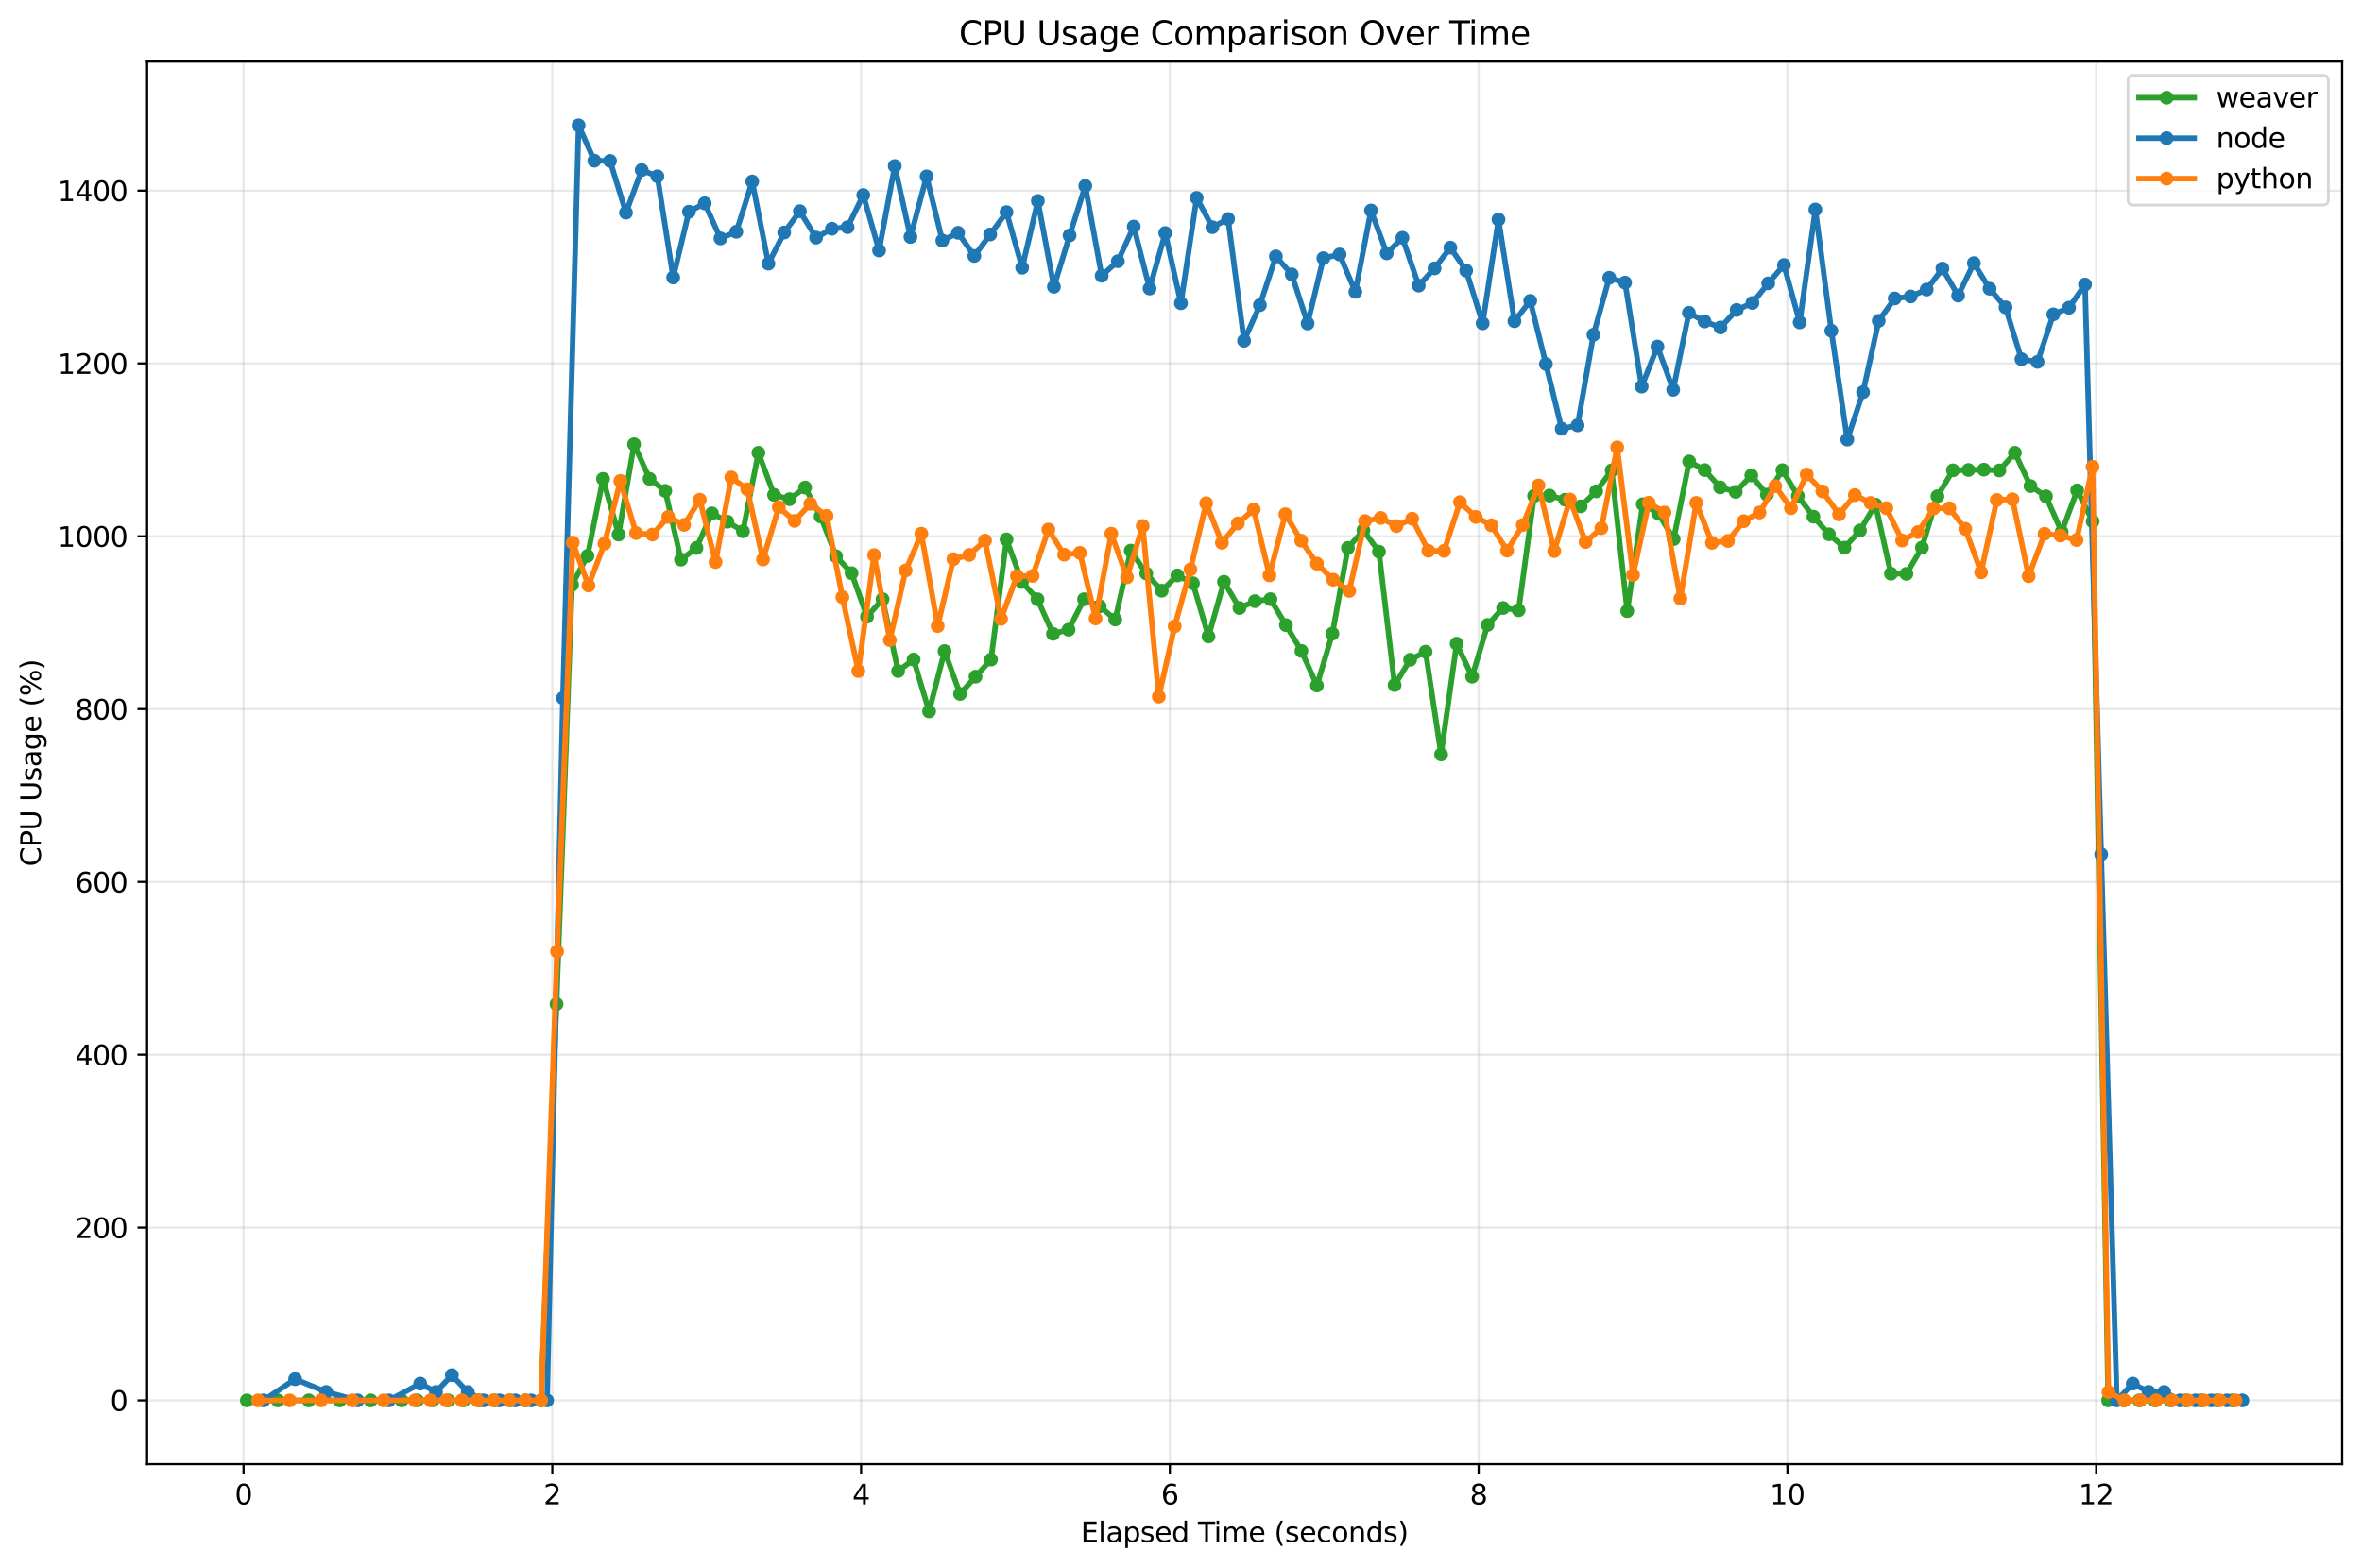 <?xml version="1.0" encoding="utf-8" standalone="no"?>
<!DOCTYPE svg PUBLIC "-//W3C//DTD SVG 1.1//EN"
  "http://www.w3.org/Graphics/SVG/1.1/DTD/svg11.dtd">
<svg xmlns:xlink="http://www.w3.org/1999/xlink" width="856.288pt" height="568.474pt" viewBox="0 0 856.288 568.474" xmlns="http://www.w3.org/2000/svg" version="1.1">
 <defs>
  <style type="text/css">*{stroke-linejoin: round; stroke-linecap: butt}</style>
 </defs>
 <g id="figure_1">
  <g id="patch_1">
   <path d="M 0 568.474 
L 856.288 568.474 
L 856.288 0 
L 0 0 
z
" style="fill: #ffffff"/>
  </g>
  <g id="axes_1">
   <g id="patch_2">
    <path d="M 53.328 530.918 
L 849.088 530.918 
L 849.088 22.318 
L 53.328 22.318 
z
" style="fill: #ffffff"/>
   </g>
   <g id="matplotlib.axis_1">
    <g id="xtick_1">
     <g id="line2d_1">
      <path d="M 88.293 530.918 
L 88.293 22.318 
" clip-path="url(#p3892e2fdc4)" style="fill: none; stroke: #b0b0b0; stroke-opacity: 0.3; stroke-width: 0.8; stroke-linecap: square"/>
     </g>
     <g id="line2d_2">
      <defs>
       <path id="m950cf72bb2" d="M 0 0 
L 0 3.5 
" style="stroke: #000000; stroke-width: 0.8"/>
      </defs>
      <g>
       <use xlink:href="#m950cf72bb2" x="88.293" y="530.918" style="stroke: #000000; stroke-width: 0.8"/>
      </g>
     </g>
     <g id="text_1">
      <!-- 0 -->
      <g transform="translate(85.112 545.517) scale(0.1 -0.1)">
       <defs>
        <path id="DejaVuSans-30" d="M 2034 4250 
Q 1547 4250 1301 3770 
Q 1056 3291 1056 2328 
Q 1056 1369 1301 889 
Q 1547 409 2034 409 
Q 2525 409 2770 889 
Q 3016 1369 3016 2328 
Q 3016 3291 2770 3770 
Q 2525 4250 2034 4250 
z
M 2034 4750 
Q 2819 4750 3233 4129 
Q 3647 3509 3647 2328 
Q 3647 1150 3233 529 
Q 2819 -91 2034 -91 
Q 1250 -91 836 529 
Q 422 1150 422 2328 
Q 422 3509 836 4129 
Q 1250 4750 2034 4750 
z
" transform="scale(0.016)"/>
       </defs>
       <use xlink:href="#DejaVuSans-30"/>
      </g>
     </g>
    </g>
    <g id="xtick_2">
     <g id="line2d_3">
      <path d="M 200.231 530.918 
L 200.231 22.318 
" clip-path="url(#p3892e2fdc4)" style="fill: none; stroke: #b0b0b0; stroke-opacity: 0.3; stroke-width: 0.8; stroke-linecap: square"/>
     </g>
     <g id="line2d_4">
      <g>
       <use xlink:href="#m950cf72bb2" x="200.231" y="530.918" style="stroke: #000000; stroke-width: 0.8"/>
      </g>
     </g>
     <g id="text_2">
      <!-- 2 -->
      <g transform="translate(197.05 545.517) scale(0.1 -0.1)">
       <defs>
        <path id="DejaVuSans-32" d="M 1228 531 
L 3431 531 
L 3431 0 
L 469 0 
L 469 531 
Q 828 903 1448 1529 
Q 2069 2156 2228 2338 
Q 2531 2678 2651 2914 
Q 2772 3150 2772 3378 
Q 2772 3750 2511 3984 
Q 2250 4219 1831 4219 
Q 1534 4219 1204 4116 
Q 875 4013 500 3803 
L 500 4441 
Q 881 4594 1212 4672 
Q 1544 4750 1819 4750 
Q 2544 4750 2975 4387 
Q 3406 4025 3406 3419 
Q 3406 3131 3298 2873 
Q 3191 2616 2906 2266 
Q 2828 2175 2409 1742 
Q 1991 1309 1228 531 
z
" transform="scale(0.016)"/>
       </defs>
       <use xlink:href="#DejaVuSans-32"/>
      </g>
     </g>
    </g>
    <g id="xtick_3">
     <g id="line2d_5">
      <path d="M 312.169 530.918 
L 312.169 22.318 
" clip-path="url(#p3892e2fdc4)" style="fill: none; stroke: #b0b0b0; stroke-opacity: 0.3; stroke-width: 0.8; stroke-linecap: square"/>
     </g>
     <g id="line2d_6">
      <g>
       <use xlink:href="#m950cf72bb2" x="312.169" y="530.918" style="stroke: #000000; stroke-width: 0.8"/>
      </g>
     </g>
     <g id="text_3">
      <!-- 4 -->
      <g transform="translate(308.988 545.517) scale(0.1 -0.1)">
       <defs>
        <path id="DejaVuSans-34" d="M 2419 4116 
L 825 1625 
L 2419 1625 
L 2419 4116 
z
M 2253 4666 
L 3047 4666 
L 3047 1625 
L 3713 1625 
L 3713 1100 
L 3047 1100 
L 3047 0 
L 2419 0 
L 2419 1100 
L 313 1100 
L 313 1709 
L 2253 4666 
z
" transform="scale(0.016)"/>
       </defs>
       <use xlink:href="#DejaVuSans-34"/>
      </g>
     </g>
    </g>
    <g id="xtick_4">
     <g id="line2d_7">
      <path d="M 424.107 530.918 
L 424.107 22.318 
" clip-path="url(#p3892e2fdc4)" style="fill: none; stroke: #b0b0b0; stroke-opacity: 0.3; stroke-width: 0.8; stroke-linecap: square"/>
     </g>
     <g id="line2d_8">
      <g>
       <use xlink:href="#m950cf72bb2" x="424.107" y="530.918" style="stroke: #000000; stroke-width: 0.8"/>
      </g>
     </g>
     <g id="text_4">
      <!-- 6 -->
      <g transform="translate(420.926 545.517) scale(0.1 -0.1)">
       <defs>
        <path id="DejaVuSans-36" d="M 2113 2584 
Q 1688 2584 1439 2293 
Q 1191 2003 1191 1497 
Q 1191 994 1439 701 
Q 1688 409 2113 409 
Q 2538 409 2786 701 
Q 3034 994 3034 1497 
Q 3034 2003 2786 2293 
Q 2538 2584 2113 2584 
z
M 3366 4563 
L 3366 3988 
Q 3128 4100 2886 4159 
Q 2644 4219 2406 4219 
Q 1781 4219 1451 3797 
Q 1122 3375 1075 2522 
Q 1259 2794 1537 2939 
Q 1816 3084 2150 3084 
Q 2853 3084 3261 2657 
Q 3669 2231 3669 1497 
Q 3669 778 3244 343 
Q 2819 -91 2113 -91 
Q 1303 -91 875 529 
Q 447 1150 447 2328 
Q 447 3434 972 4092 
Q 1497 4750 2381 4750 
Q 2619 4750 2861 4703 
Q 3103 4656 3366 4563 
z
" transform="scale(0.016)"/>
       </defs>
       <use xlink:href="#DejaVuSans-36"/>
      </g>
     </g>
    </g>
    <g id="xtick_5">
     <g id="line2d_9">
      <path d="M 536.045 530.918 
L 536.045 22.318 
" clip-path="url(#p3892e2fdc4)" style="fill: none; stroke: #b0b0b0; stroke-opacity: 0.3; stroke-width: 0.8; stroke-linecap: square"/>
     </g>
     <g id="line2d_10">
      <g>
       <use xlink:href="#m950cf72bb2" x="536.045" y="530.918" style="stroke: #000000; stroke-width: 0.8"/>
      </g>
     </g>
     <g id="text_5">
      <!-- 8 -->
      <g transform="translate(532.864 545.517) scale(0.1 -0.1)">
       <defs>
        <path id="DejaVuSans-38" d="M 2034 2216 
Q 1584 2216 1326 1975 
Q 1069 1734 1069 1313 
Q 1069 891 1326 650 
Q 1584 409 2034 409 
Q 2484 409 2743 651 
Q 3003 894 3003 1313 
Q 3003 1734 2745 1975 
Q 2488 2216 2034 2216 
z
M 1403 2484 
Q 997 2584 770 2862 
Q 544 3141 544 3541 
Q 544 4100 942 4425 
Q 1341 4750 2034 4750 
Q 2731 4750 3128 4425 
Q 3525 4100 3525 3541 
Q 3525 3141 3298 2862 
Q 3072 2584 2669 2484 
Q 3125 2378 3379 2068 
Q 3634 1759 3634 1313 
Q 3634 634 3220 271 
Q 2806 -91 2034 -91 
Q 1263 -91 848 271 
Q 434 634 434 1313 
Q 434 1759 690 2068 
Q 947 2378 1403 2484 
z
M 1172 3481 
Q 1172 3119 1398 2916 
Q 1625 2713 2034 2713 
Q 2441 2713 2670 2916 
Q 2900 3119 2900 3481 
Q 2900 3844 2670 4047 
Q 2441 4250 2034 4250 
Q 1625 4250 1398 4047 
Q 1172 3844 1172 3481 
z
" transform="scale(0.016)"/>
       </defs>
       <use xlink:href="#DejaVuSans-38"/>
      </g>
     </g>
    </g>
    <g id="xtick_6">
     <g id="line2d_11">
      <path d="M 647.983 530.918 
L 647.983 22.318 
" clip-path="url(#p3892e2fdc4)" style="fill: none; stroke: #b0b0b0; stroke-opacity: 0.3; stroke-width: 0.8; stroke-linecap: square"/>
     </g>
     <g id="line2d_12">
      <g>
       <use xlink:href="#m950cf72bb2" x="647.983" y="530.918" style="stroke: #000000; stroke-width: 0.8"/>
      </g>
     </g>
     <g id="text_6">
      <!-- 10 -->
      <g transform="translate(641.621 545.517) scale(0.1 -0.1)">
       <defs>
        <path id="DejaVuSans-31" d="M 794 531 
L 1825 531 
L 1825 4091 
L 703 3866 
L 703 4441 
L 1819 4666 
L 2450 4666 
L 2450 531 
L 3481 531 
L 3481 0 
L 794 0 
L 794 531 
z
" transform="scale(0.016)"/>
       </defs>
       <use xlink:href="#DejaVuSans-31"/>
       <use xlink:href="#DejaVuSans-30" x="63.623"/>
      </g>
     </g>
    </g>
    <g id="xtick_7">
     <g id="line2d_13">
      <path d="M 759.922 530.918 
L 759.922 22.318 
" clip-path="url(#p3892e2fdc4)" style="fill: none; stroke: #b0b0b0; stroke-opacity: 0.3; stroke-width: 0.8; stroke-linecap: square"/>
     </g>
     <g id="line2d_14">
      <g>
       <use xlink:href="#m950cf72bb2" x="759.922" y="530.918" style="stroke: #000000; stroke-width: 0.8"/>
      </g>
     </g>
     <g id="text_7">
      <!-- 12 -->
      <g transform="translate(753.559 545.517) scale(0.1 -0.1)">
       <use xlink:href="#DejaVuSans-31"/>
       <use xlink:href="#DejaVuSans-32" x="63.623"/>
      </g>
     </g>
    </g>
    <g id="text_8">
     <!-- Elapsed Time (seconds) -->
     <g transform="translate(391.815 559.195) scale(0.1 -0.1)">
      <defs>
       <path id="DejaVuSans-45" d="M 628 4666 
L 3578 4666 
L 3578 4134 
L 1259 4134 
L 1259 2753 
L 3481 2753 
L 3481 2222 
L 1259 2222 
L 1259 531 
L 3634 531 
L 3634 0 
L 628 0 
L 628 4666 
z
" transform="scale(0.016)"/>
       <path id="DejaVuSans-6c" d="M 603 4863 
L 1178 4863 
L 1178 0 
L 603 0 
L 603 4863 
z
" transform="scale(0.016)"/>
       <path id="DejaVuSans-61" d="M 2194 1759 
Q 1497 1759 1228 1600 
Q 959 1441 959 1056 
Q 959 750 1161 570 
Q 1363 391 1709 391 
Q 2188 391 2477 730 
Q 2766 1069 2766 1631 
L 2766 1759 
L 2194 1759 
z
M 3341 1997 
L 3341 0 
L 2766 0 
L 2766 531 
Q 2569 213 2275 61 
Q 1981 -91 1556 -91 
Q 1019 -91 701 211 
Q 384 513 384 1019 
Q 384 1609 779 1909 
Q 1175 2209 1959 2209 
L 2766 2209 
L 2766 2266 
Q 2766 2663 2505 2880 
Q 2244 3097 1772 3097 
Q 1472 3097 1187 3025 
Q 903 2953 641 2809 
L 641 3341 
Q 956 3463 1253 3523 
Q 1550 3584 1831 3584 
Q 2591 3584 2966 3190 
Q 3341 2797 3341 1997 
z
" transform="scale(0.016)"/>
       <path id="DejaVuSans-70" d="M 1159 525 
L 1159 -1331 
L 581 -1331 
L 581 3500 
L 1159 3500 
L 1159 2969 
Q 1341 3281 1617 3432 
Q 1894 3584 2278 3584 
Q 2916 3584 3314 3078 
Q 3713 2572 3713 1747 
Q 3713 922 3314 415 
Q 2916 -91 2278 -91 
Q 1894 -91 1617 61 
Q 1341 213 1159 525 
z
M 3116 1747 
Q 3116 2381 2855 2742 
Q 2594 3103 2138 3103 
Q 1681 3103 1420 2742 
Q 1159 2381 1159 1747 
Q 1159 1113 1420 752 
Q 1681 391 2138 391 
Q 2594 391 2855 752 
Q 3116 1113 3116 1747 
z
" transform="scale(0.016)"/>
       <path id="DejaVuSans-73" d="M 2834 3397 
L 2834 2853 
Q 2591 2978 2328 3040 
Q 2066 3103 1784 3103 
Q 1356 3103 1142 2972 
Q 928 2841 928 2578 
Q 928 2378 1081 2264 
Q 1234 2150 1697 2047 
L 1894 2003 
Q 2506 1872 2764 1633 
Q 3022 1394 3022 966 
Q 3022 478 2636 193 
Q 2250 -91 1575 -91 
Q 1294 -91 989 -36 
Q 684 19 347 128 
L 347 722 
Q 666 556 975 473 
Q 1284 391 1588 391 
Q 1994 391 2212 530 
Q 2431 669 2431 922 
Q 2431 1156 2273 1281 
Q 2116 1406 1581 1522 
L 1381 1569 
Q 847 1681 609 1914 
Q 372 2147 372 2553 
Q 372 3047 722 3315 
Q 1072 3584 1716 3584 
Q 2034 3584 2315 3537 
Q 2597 3491 2834 3397 
z
" transform="scale(0.016)"/>
       <path id="DejaVuSans-65" d="M 3597 1894 
L 3597 1613 
L 953 1613 
Q 991 1019 1311 708 
Q 1631 397 2203 397 
Q 2534 397 2845 478 
Q 3156 559 3463 722 
L 3463 178 
Q 3153 47 2828 -22 
Q 2503 -91 2169 -91 
Q 1331 -91 842 396 
Q 353 884 353 1716 
Q 353 2575 817 3079 
Q 1281 3584 2069 3584 
Q 2775 3584 3186 3129 
Q 3597 2675 3597 1894 
z
M 3022 2063 
Q 3016 2534 2758 2815 
Q 2500 3097 2075 3097 
Q 1594 3097 1305 2825 
Q 1016 2553 972 2059 
L 3022 2063 
z
" transform="scale(0.016)"/>
       <path id="DejaVuSans-64" d="M 2906 2969 
L 2906 4863 
L 3481 4863 
L 3481 0 
L 2906 0 
L 2906 525 
Q 2725 213 2448 61 
Q 2172 -91 1784 -91 
Q 1150 -91 751 415 
Q 353 922 353 1747 
Q 353 2572 751 3078 
Q 1150 3584 1784 3584 
Q 2172 3584 2448 3432 
Q 2725 3281 2906 2969 
z
M 947 1747 
Q 947 1113 1208 752 
Q 1469 391 1925 391 
Q 2381 391 2643 752 
Q 2906 1113 2906 1747 
Q 2906 2381 2643 2742 
Q 2381 3103 1925 3103 
Q 1469 3103 1208 2742 
Q 947 2381 947 1747 
z
" transform="scale(0.016)"/>
       <path id="DejaVuSans-20" transform="scale(0.016)"/>
       <path id="DejaVuSans-54" d="M -19 4666 
L 3928 4666 
L 3928 4134 
L 2272 4134 
L 2272 0 
L 1638 0 
L 1638 4134 
L -19 4134 
L -19 4666 
z
" transform="scale(0.016)"/>
       <path id="DejaVuSans-69" d="M 603 3500 
L 1178 3500 
L 1178 0 
L 603 0 
L 603 3500 
z
M 603 4863 
L 1178 4863 
L 1178 4134 
L 603 4134 
L 603 4863 
z
" transform="scale(0.016)"/>
       <path id="DejaVuSans-6d" d="M 3328 2828 
Q 3544 3216 3844 3400 
Q 4144 3584 4550 3584 
Q 5097 3584 5394 3201 
Q 5691 2819 5691 2113 
L 5691 0 
L 5113 0 
L 5113 2094 
Q 5113 2597 4934 2840 
Q 4756 3084 4391 3084 
Q 3944 3084 3684 2787 
Q 3425 2491 3425 1978 
L 3425 0 
L 2847 0 
L 2847 2094 
Q 2847 2600 2669 2842 
Q 2491 3084 2119 3084 
Q 1678 3084 1418 2786 
Q 1159 2488 1159 1978 
L 1159 0 
L 581 0 
L 581 3500 
L 1159 3500 
L 1159 2956 
Q 1356 3278 1631 3431 
Q 1906 3584 2284 3584 
Q 2666 3584 2933 3390 
Q 3200 3197 3328 2828 
z
" transform="scale(0.016)"/>
       <path id="DejaVuSans-28" d="M 1984 4856 
Q 1566 4138 1362 3434 
Q 1159 2731 1159 2009 
Q 1159 1288 1364 580 
Q 1569 -128 1984 -844 
L 1484 -844 
Q 1016 -109 783 600 
Q 550 1309 550 2009 
Q 550 2706 781 3412 
Q 1013 4119 1484 4856 
L 1984 4856 
z
" transform="scale(0.016)"/>
       <path id="DejaVuSans-63" d="M 3122 3366 
L 3122 2828 
Q 2878 2963 2633 3030 
Q 2388 3097 2138 3097 
Q 1578 3097 1268 2742 
Q 959 2388 959 1747 
Q 959 1106 1268 751 
Q 1578 397 2138 397 
Q 2388 397 2633 464 
Q 2878 531 3122 666 
L 3122 134 
Q 2881 22 2623 -34 
Q 2366 -91 2075 -91 
Q 1284 -91 818 406 
Q 353 903 353 1747 
Q 353 2603 823 3093 
Q 1294 3584 2113 3584 
Q 2378 3584 2631 3529 
Q 2884 3475 3122 3366 
z
" transform="scale(0.016)"/>
       <path id="DejaVuSans-6f" d="M 1959 3097 
Q 1497 3097 1228 2736 
Q 959 2375 959 1747 
Q 959 1119 1226 758 
Q 1494 397 1959 397 
Q 2419 397 2687 759 
Q 2956 1122 2956 1747 
Q 2956 2369 2687 2733 
Q 2419 3097 1959 3097 
z
M 1959 3584 
Q 2709 3584 3137 3096 
Q 3566 2609 3566 1747 
Q 3566 888 3137 398 
Q 2709 -91 1959 -91 
Q 1206 -91 779 398 
Q 353 888 353 1747 
Q 353 2609 779 3096 
Q 1206 3584 1959 3584 
z
" transform="scale(0.016)"/>
       <path id="DejaVuSans-6e" d="M 3513 2113 
L 3513 0 
L 2938 0 
L 2938 2094 
Q 2938 2591 2744 2837 
Q 2550 3084 2163 3084 
Q 1697 3084 1428 2787 
Q 1159 2491 1159 1978 
L 1159 0 
L 581 0 
L 581 3500 
L 1159 3500 
L 1159 2956 
Q 1366 3272 1645 3428 
Q 1925 3584 2291 3584 
Q 2894 3584 3203 3211 
Q 3513 2838 3513 2113 
z
" transform="scale(0.016)"/>
       <path id="DejaVuSans-29" d="M 513 4856 
L 1013 4856 
Q 1481 4119 1714 3412 
Q 1947 2706 1947 2009 
Q 1947 1309 1714 600 
Q 1481 -109 1013 -844 
L 513 -844 
Q 928 -128 1133 580 
Q 1338 1288 1338 2009 
Q 1338 2731 1133 3434 
Q 928 4138 513 4856 
z
" transform="scale(0.016)"/>
      </defs>
      <use xlink:href="#DejaVuSans-45"/>
      <use xlink:href="#DejaVuSans-6c" x="63.184"/>
      <use xlink:href="#DejaVuSans-61" x="90.967"/>
      <use xlink:href="#DejaVuSans-70" x="152.246"/>
      <use xlink:href="#DejaVuSans-73" x="215.723"/>
      <use xlink:href="#DejaVuSans-65" x="267.822"/>
      <use xlink:href="#DejaVuSans-64" x="329.346"/>
      <use xlink:href="#DejaVuSans-20" x="392.822"/>
      <use xlink:href="#DejaVuSans-54" x="424.609"/>
      <use xlink:href="#DejaVuSans-69" x="482.568"/>
      <use xlink:href="#DejaVuSans-6d" x="510.352"/>
      <use xlink:href="#DejaVuSans-65" x="607.764"/>
      <use xlink:href="#DejaVuSans-20" x="669.287"/>
      <use xlink:href="#DejaVuSans-28" x="701.074"/>
      <use xlink:href="#DejaVuSans-73" x="740.088"/>
      <use xlink:href="#DejaVuSans-65" x="792.188"/>
      <use xlink:href="#DejaVuSans-63" x="853.711"/>
      <use xlink:href="#DejaVuSans-6f" x="908.691"/>
      <use xlink:href="#DejaVuSans-6e" x="969.873"/>
      <use xlink:href="#DejaVuSans-64" x="1033.252"/>
      <use xlink:href="#DejaVuSans-73" x="1096.729"/>
      <use xlink:href="#DejaVuSans-29" x="1148.828"/>
     </g>
    </g>
   </g>
   <g id="matplotlib.axis_2">
    <g id="ytick_1">
     <g id="line2d_15">
      <path d="M 53.328 507.8 
L 849.088 507.8 
" clip-path="url(#p3892e2fdc4)" style="fill: none; stroke: #b0b0b0; stroke-opacity: 0.3; stroke-width: 0.8; stroke-linecap: square"/>
     </g>
     <g id="line2d_16">
      <defs>
       <path id="m10c41085d9" d="M 0 0 
L -3.5 0 
" style="stroke: #000000; stroke-width: 0.8"/>
      </defs>
      <g>
       <use xlink:href="#m10c41085d9" x="53.328" y="507.8" style="stroke: #000000; stroke-width: 0.8"/>
      </g>
     </g>
     <g id="text_9">
      <!-- 0 -->
      <g transform="translate(39.966 511.599) scale(0.1 -0.1)">
       <use xlink:href="#DejaVuSans-30"/>
      </g>
     </g>
    </g>
    <g id="ytick_2">
     <g id="line2d_17">
      <path d="M 53.328 445.132 
L 849.088 445.132 
" clip-path="url(#p3892e2fdc4)" style="fill: none; stroke: #b0b0b0; stroke-opacity: 0.3; stroke-width: 0.8; stroke-linecap: square"/>
     </g>
     <g id="line2d_18">
      <g>
       <use xlink:href="#m10c41085d9" x="53.328" y="445.132" style="stroke: #000000; stroke-width: 0.8"/>
      </g>
     </g>
     <g id="text_10">
      <!-- 200 -->
      <g transform="translate(27.241 448.931) scale(0.1 -0.1)">
       <use xlink:href="#DejaVuSans-32"/>
       <use xlink:href="#DejaVuSans-30" x="63.623"/>
       <use xlink:href="#DejaVuSans-30" x="127.246"/>
      </g>
     </g>
    </g>
    <g id="ytick_3">
     <g id="line2d_19">
      <path d="M 53.328 382.464 
L 849.088 382.464 
" clip-path="url(#p3892e2fdc4)" style="fill: none; stroke: #b0b0b0; stroke-opacity: 0.3; stroke-width: 0.8; stroke-linecap: square"/>
     </g>
     <g id="line2d_20">
      <g>
       <use xlink:href="#m10c41085d9" x="53.328" y="382.464" style="stroke: #000000; stroke-width: 0.8"/>
      </g>
     </g>
     <g id="text_11">
      <!-- 400 -->
      <g transform="translate(27.241 386.263) scale(0.1 -0.1)">
       <use xlink:href="#DejaVuSans-34"/>
       <use xlink:href="#DejaVuSans-30" x="63.623"/>
       <use xlink:href="#DejaVuSans-30" x="127.246"/>
      </g>
     </g>
    </g>
    <g id="ytick_4">
     <g id="line2d_21">
      <path d="M 53.328 319.796 
L 849.088 319.796 
" clip-path="url(#p3892e2fdc4)" style="fill: none; stroke: #b0b0b0; stroke-opacity: 0.3; stroke-width: 0.8; stroke-linecap: square"/>
     </g>
     <g id="line2d_22">
      <g>
       <use xlink:href="#m10c41085d9" x="53.328" y="319.796" style="stroke: #000000; stroke-width: 0.8"/>
      </g>
     </g>
     <g id="text_12">
      <!-- 600 -->
      <g transform="translate(27.241 323.596) scale(0.1 -0.1)">
       <use xlink:href="#DejaVuSans-36"/>
       <use xlink:href="#DejaVuSans-30" x="63.623"/>
       <use xlink:href="#DejaVuSans-30" x="127.246"/>
      </g>
     </g>
    </g>
    <g id="ytick_5">
     <g id="line2d_23">
      <path d="M 53.328 257.128 
L 849.088 257.128 
" clip-path="url(#p3892e2fdc4)" style="fill: none; stroke: #b0b0b0; stroke-opacity: 0.3; stroke-width: 0.8; stroke-linecap: square"/>
     </g>
     <g id="line2d_24">
      <g>
       <use xlink:href="#m10c41085d9" x="53.328" y="257.128" style="stroke: #000000; stroke-width: 0.8"/>
      </g>
     </g>
     <g id="text_13">
      <!-- 800 -->
      <g transform="translate(27.241 260.928) scale(0.1 -0.1)">
       <use xlink:href="#DejaVuSans-38"/>
       <use xlink:href="#DejaVuSans-30" x="63.623"/>
       <use xlink:href="#DejaVuSans-30" x="127.246"/>
      </g>
     </g>
    </g>
    <g id="ytick_6">
     <g id="line2d_25">
      <path d="M 53.328 194.461 
L 849.088 194.461 
" clip-path="url(#p3892e2fdc4)" style="fill: none; stroke: #b0b0b0; stroke-opacity: 0.3; stroke-width: 0.8; stroke-linecap: square"/>
     </g>
     <g id="line2d_26">
      <g>
       <use xlink:href="#m10c41085d9" x="53.328" y="194.461" style="stroke: #000000; stroke-width: 0.8"/>
      </g>
     </g>
     <g id="text_14">
      <!-- 1000 -->
      <g transform="translate(20.878 198.26) scale(0.1 -0.1)">
       <use xlink:href="#DejaVuSans-31"/>
       <use xlink:href="#DejaVuSans-30" x="63.623"/>
       <use xlink:href="#DejaVuSans-30" x="127.246"/>
       <use xlink:href="#DejaVuSans-30" x="190.869"/>
      </g>
     </g>
    </g>
    <g id="ytick_7">
     <g id="line2d_27">
      <path d="M 53.328 131.793 
L 849.088 131.793 
" clip-path="url(#p3892e2fdc4)" style="fill: none; stroke: #b0b0b0; stroke-opacity: 0.3; stroke-width: 0.8; stroke-linecap: square"/>
     </g>
     <g id="line2d_28">
      <g>
       <use xlink:href="#m10c41085d9" x="53.328" y="131.793" style="stroke: #000000; stroke-width: 0.8"/>
      </g>
     </g>
     <g id="text_15">
      <!-- 1200 -->
      <g transform="translate(20.878 135.592) scale(0.1 -0.1)">
       <use xlink:href="#DejaVuSans-31"/>
       <use xlink:href="#DejaVuSans-32" x="63.623"/>
       <use xlink:href="#DejaVuSans-30" x="127.246"/>
       <use xlink:href="#DejaVuSans-30" x="190.869"/>
      </g>
     </g>
    </g>
    <g id="ytick_8">
     <g id="line2d_29">
      <path d="M 53.328 69.125 
L 849.088 69.125 
" clip-path="url(#p3892e2fdc4)" style="fill: none; stroke: #b0b0b0; stroke-opacity: 0.3; stroke-width: 0.8; stroke-linecap: square"/>
     </g>
     <g id="line2d_30">
      <g>
       <use xlink:href="#m10c41085d9" x="53.328" y="69.125" style="stroke: #000000; stroke-width: 0.8"/>
      </g>
     </g>
     <g id="text_16">
      <!-- 1400 -->
      <g transform="translate(20.878 72.924) scale(0.1 -0.1)">
       <use xlink:href="#DejaVuSans-31"/>
       <use xlink:href="#DejaVuSans-34" x="63.623"/>
       <use xlink:href="#DejaVuSans-30" x="127.246"/>
       <use xlink:href="#DejaVuSans-30" x="190.869"/>
      </g>
     </g>
    </g>
    <g id="text_17">
     <!-- CPU Usage (%) -->
     <g transform="translate(14.798 314.193) rotate(-90) scale(0.1 -0.1)">
      <defs>
       <path id="DejaVuSans-43" d="M 4122 4306 
L 4122 3641 
Q 3803 3938 3442 4084 
Q 3081 4231 2675 4231 
Q 1875 4231 1450 3742 
Q 1025 3253 1025 2328 
Q 1025 1406 1450 917 
Q 1875 428 2675 428 
Q 3081 428 3442 575 
Q 3803 722 4122 1019 
L 4122 359 
Q 3791 134 3420 21 
Q 3050 -91 2638 -91 
Q 1578 -91 968 557 
Q 359 1206 359 2328 
Q 359 3453 968 4101 
Q 1578 4750 2638 4750 
Q 3056 4750 3426 4639 
Q 3797 4528 4122 4306 
z
" transform="scale(0.016)"/>
       <path id="DejaVuSans-50" d="M 1259 4147 
L 1259 2394 
L 2053 2394 
Q 2494 2394 2734 2622 
Q 2975 2850 2975 3272 
Q 2975 3691 2734 3919 
Q 2494 4147 2053 4147 
L 1259 4147 
z
M 628 4666 
L 2053 4666 
Q 2838 4666 3239 4311 
Q 3641 3956 3641 3272 
Q 3641 2581 3239 2228 
Q 2838 1875 2053 1875 
L 1259 1875 
L 1259 0 
L 628 0 
L 628 4666 
z
" transform="scale(0.016)"/>
       <path id="DejaVuSans-55" d="M 556 4666 
L 1191 4666 
L 1191 1831 
Q 1191 1081 1462 751 
Q 1734 422 2344 422 
Q 2950 422 3222 751 
Q 3494 1081 3494 1831 
L 3494 4666 
L 4128 4666 
L 4128 1753 
Q 4128 841 3676 375 
Q 3225 -91 2344 -91 
Q 1459 -91 1007 375 
Q 556 841 556 1753 
L 556 4666 
z
" transform="scale(0.016)"/>
       <path id="DejaVuSans-67" d="M 2906 1791 
Q 2906 2416 2648 2759 
Q 2391 3103 1925 3103 
Q 1463 3103 1205 2759 
Q 947 2416 947 1791 
Q 947 1169 1205 825 
Q 1463 481 1925 481 
Q 2391 481 2648 825 
Q 2906 1169 2906 1791 
z
M 3481 434 
Q 3481 -459 3084 -895 
Q 2688 -1331 1869 -1331 
Q 1566 -1331 1297 -1286 
Q 1028 -1241 775 -1147 
L 775 -588 
Q 1028 -725 1275 -790 
Q 1522 -856 1778 -856 
Q 2344 -856 2625 -561 
Q 2906 -266 2906 331 
L 2906 616 
Q 2728 306 2450 153 
Q 2172 0 1784 0 
Q 1141 0 747 490 
Q 353 981 353 1791 
Q 353 2603 747 3093 
Q 1141 3584 1784 3584 
Q 2172 3584 2450 3431 
Q 2728 3278 2906 2969 
L 2906 3500 
L 3481 3500 
L 3481 434 
z
" transform="scale(0.016)"/>
       <path id="DejaVuSans-25" d="M 4653 2053 
Q 4381 2053 4226 1822 
Q 4072 1591 4072 1178 
Q 4072 772 4226 539 
Q 4381 306 4653 306 
Q 4919 306 5073 539 
Q 5228 772 5228 1178 
Q 5228 1588 5073 1820 
Q 4919 2053 4653 2053 
z
M 4653 2450 
Q 5147 2450 5437 2106 
Q 5728 1763 5728 1178 
Q 5728 594 5436 251 
Q 5144 -91 4653 -91 
Q 4153 -91 3862 251 
Q 3572 594 3572 1178 
Q 3572 1766 3864 2108 
Q 4156 2450 4653 2450 
z
M 1428 4353 
Q 1159 4353 1004 4120 
Q 850 3888 850 3481 
Q 850 3069 1003 2837 
Q 1156 2606 1428 2606 
Q 1700 2606 1854 2837 
Q 2009 3069 2009 3481 
Q 2009 3884 1853 4118 
Q 1697 4353 1428 4353 
z
M 4250 4750 
L 4750 4750 
L 1831 -91 
L 1331 -91 
L 4250 4750 
z
M 1428 4750 
Q 1922 4750 2215 4408 
Q 2509 4066 2509 3481 
Q 2509 2891 2217 2550 
Q 1925 2209 1428 2209 
Q 931 2209 642 2551 
Q 353 2894 353 3481 
Q 353 4063 643 4406 
Q 934 4750 1428 4750 
z
" transform="scale(0.016)"/>
      </defs>
      <use xlink:href="#DejaVuSans-43"/>
      <use xlink:href="#DejaVuSans-50" x="69.824"/>
      <use xlink:href="#DejaVuSans-55" x="130.127"/>
      <use xlink:href="#DejaVuSans-20" x="203.32"/>
      <use xlink:href="#DejaVuSans-55" x="235.107"/>
      <use xlink:href="#DejaVuSans-73" x="308.301"/>
      <use xlink:href="#DejaVuSans-61" x="360.4"/>
      <use xlink:href="#DejaVuSans-67" x="421.68"/>
      <use xlink:href="#DejaVuSans-65" x="485.156"/>
      <use xlink:href="#DejaVuSans-20" x="546.68"/>
      <use xlink:href="#DejaVuSans-28" x="578.467"/>
      <use xlink:href="#DejaVuSans-25" x="617.48"/>
      <use xlink:href="#DejaVuSans-29" x="712.5"/>
     </g>
    </g>
   </g>
   <g id="line2d_31">
    <path d="M 89.499 507.8 
L 100.728 507.8 
L 111.942 507.8 
L 123.157 507.8 
L 134.388 507.8 
L 145.602 507.8 
L 151.218 507.8 
L 156.83 507.8 
L 162.442 507.8 
L 168.06 507.8 
L 173.675 507.8 
L 179.298 507.8 
L 184.91 507.8 
L 190.523 507.8 
L 196.135 507.8 
L 201.748 364.102 
L 207.382 212.039 
L 212.993 201.573 
L 218.608 173.655 
L 224.251 193.834 
L 229.865 161.09 
L 235.479 173.623 
L 241.17 178.01 
L 246.864 202.921 
L 252.479 198.691 
L 258.097 186.157 
L 263.712 189.165 
L 269.331 192.643 
L 274.946 164.192 
L 280.607 179.452 
L 286.242 181.018 
L 291.859 176.788 
L 297.495 187.285 
L 303.108 201.73 
L 308.722 207.84 
L 314.337 223.601 
L 319.951 217.272 
L 325.587 243.341 
L 331.202 239.174 
L 336.817 257.974 
L 342.433 236.103 
L 348.047 251.645 
L 353.661 245.378 
L 359.275 239.174 
L 364.892 195.589 
L 370.507 211.036 
L 376.121 217.303 
L 381.737 229.837 
L 387.384 228.333 
L 392.998 217.303 
L 398.662 219.841 
L 404.298 224.635 
L 409.932 199.662 
L 415.547 207.934 
L 421.161 214.201 
L 426.848 208.655 
L 432.471 211.506 
L 438.105 230.808 
L 443.719 210.974 
L 449.334 220.468 
L 454.948 217.992 
L 460.576 217.272 
L 466.189 226.672 
L 471.804 236.041 
L 477.419 248.574 
L 483.034 229.774 
L 488.65 198.691 
L 494.265 192.298 
L 499.906 200.038 
L 505.585 248.418 
L 511.2 239.237 
L 516.82 236.323 
L 522.436 273.579 
L 528.06 233.409 
L 533.677 245.378 
L 539.288 226.609 
L 544.901 220.468 
L 550.533 221.282 
L 556.149 179.828 
L 561.761 179.702 
L 567.399 181.206 
L 573.024 183.619 
L 578.665 178.167 
L 584.281 170.553 
L 589.918 221.596 
L 595.533 182.836 
L 601.145 186.094 
L 606.761 195.463 
L 612.375 167.325 
L 617.99 170.459 
L 623.605 176.726 
L 629.248 178.355 
L 634.895 172.401 
L 640.554 179.358 
L 646.169 170.49 
L 651.785 179.859 
L 657.421 187.348 
L 663.056 193.74 
L 668.676 198.597 
L 674.291 192.361 
L 679.906 182.961 
L 685.52 208.028 
L 691.139 208.091 
L 696.754 198.565 
L 702.37 179.953 
L 707.986 170.553 
L 713.601 170.427 
L 719.213 170.302 
L 724.827 170.584 
L 730.443 164.192 
L 736.103 176.256 
L 741.72 179.984 
L 747.401 192.894 
L 753.034 177.822 
L 758.648 189.071 
L 764.263 507.8 
L 769.89 507.8 
L 775.513 507.8 
L 781.152 507.8 
L 786.778 507.8 
L 792.408 507.8 
L 798.04 507.8 
L 803.666 507.8 
L 809.291 507.8 
" clip-path="url(#p3892e2fdc4)" style="fill: none; stroke: #2ca02c; stroke-width: 2; stroke-linecap: square"/>
    <defs>
     <path id="m5d3e7cf19a" d="M 0 2 
C 0.53 2 1.039 1.789 1.414 1.414 
C 1.789 1.039 2 0.53 2 0 
C 2 -0.53 1.789 -1.039 1.414 -1.414 
C 1.039 -1.789 0.53 -2 0 -2 
C -0.53 -2 -1.039 -1.789 -1.414 -1.414 
C -1.789 -1.039 -2 -0.53 -2 0 
C -2 0.53 -1.789 1.039 -1.414 1.414 
C -1.039 1.789 -0.53 2 0 2 
z
" style="stroke: #2ca02c"/>
    </defs>
    <g clip-path="url(#p3892e2fdc4)">
     <use xlink:href="#m5d3e7cf19a" x="89.499" y="507.8" style="fill: #2ca02c; stroke: #2ca02c"/>
     <use xlink:href="#m5d3e7cf19a" x="100.728" y="507.8" style="fill: #2ca02c; stroke: #2ca02c"/>
     <use xlink:href="#m5d3e7cf19a" x="111.942" y="507.8" style="fill: #2ca02c; stroke: #2ca02c"/>
     <use xlink:href="#m5d3e7cf19a" x="123.157" y="507.8" style="fill: #2ca02c; stroke: #2ca02c"/>
     <use xlink:href="#m5d3e7cf19a" x="134.388" y="507.8" style="fill: #2ca02c; stroke: #2ca02c"/>
     <use xlink:href="#m5d3e7cf19a" x="145.602" y="507.8" style="fill: #2ca02c; stroke: #2ca02c"/>
     <use xlink:href="#m5d3e7cf19a" x="151.218" y="507.8" style="fill: #2ca02c; stroke: #2ca02c"/>
     <use xlink:href="#m5d3e7cf19a" x="156.83" y="507.8" style="fill: #2ca02c; stroke: #2ca02c"/>
     <use xlink:href="#m5d3e7cf19a" x="162.442" y="507.8" style="fill: #2ca02c; stroke: #2ca02c"/>
     <use xlink:href="#m5d3e7cf19a" x="168.06" y="507.8" style="fill: #2ca02c; stroke: #2ca02c"/>
     <use xlink:href="#m5d3e7cf19a" x="173.675" y="507.8" style="fill: #2ca02c; stroke: #2ca02c"/>
     <use xlink:href="#m5d3e7cf19a" x="179.298" y="507.8" style="fill: #2ca02c; stroke: #2ca02c"/>
     <use xlink:href="#m5d3e7cf19a" x="184.91" y="507.8" style="fill: #2ca02c; stroke: #2ca02c"/>
     <use xlink:href="#m5d3e7cf19a" x="190.523" y="507.8" style="fill: #2ca02c; stroke: #2ca02c"/>
     <use xlink:href="#m5d3e7cf19a" x="196.135" y="507.8" style="fill: #2ca02c; stroke: #2ca02c"/>
     <use xlink:href="#m5d3e7cf19a" x="201.748" y="364.102" style="fill: #2ca02c; stroke: #2ca02c"/>
     <use xlink:href="#m5d3e7cf19a" x="207.382" y="212.039" style="fill: #2ca02c; stroke: #2ca02c"/>
     <use xlink:href="#m5d3e7cf19a" x="212.993" y="201.573" style="fill: #2ca02c; stroke: #2ca02c"/>
     <use xlink:href="#m5d3e7cf19a" x="218.608" y="173.655" style="fill: #2ca02c; stroke: #2ca02c"/>
     <use xlink:href="#m5d3e7cf19a" x="224.251" y="193.834" style="fill: #2ca02c; stroke: #2ca02c"/>
     <use xlink:href="#m5d3e7cf19a" x="229.865" y="161.09" style="fill: #2ca02c; stroke: #2ca02c"/>
     <use xlink:href="#m5d3e7cf19a" x="235.479" y="173.623" style="fill: #2ca02c; stroke: #2ca02c"/>
     <use xlink:href="#m5d3e7cf19a" x="241.17" y="178.01" style="fill: #2ca02c; stroke: #2ca02c"/>
     <use xlink:href="#m5d3e7cf19a" x="246.864" y="202.921" style="fill: #2ca02c; stroke: #2ca02c"/>
     <use xlink:href="#m5d3e7cf19a" x="252.479" y="198.691" style="fill: #2ca02c; stroke: #2ca02c"/>
     <use xlink:href="#m5d3e7cf19a" x="258.097" y="186.157" style="fill: #2ca02c; stroke: #2ca02c"/>
     <use xlink:href="#m5d3e7cf19a" x="263.712" y="189.165" style="fill: #2ca02c; stroke: #2ca02c"/>
     <use xlink:href="#m5d3e7cf19a" x="269.331" y="192.643" style="fill: #2ca02c; stroke: #2ca02c"/>
     <use xlink:href="#m5d3e7cf19a" x="274.946" y="164.192" style="fill: #2ca02c; stroke: #2ca02c"/>
     <use xlink:href="#m5d3e7cf19a" x="280.607" y="179.452" style="fill: #2ca02c; stroke: #2ca02c"/>
     <use xlink:href="#m5d3e7cf19a" x="286.242" y="181.018" style="fill: #2ca02c; stroke: #2ca02c"/>
     <use xlink:href="#m5d3e7cf19a" x="291.859" y="176.788" style="fill: #2ca02c; stroke: #2ca02c"/>
     <use xlink:href="#m5d3e7cf19a" x="297.495" y="187.285" style="fill: #2ca02c; stroke: #2ca02c"/>
     <use xlink:href="#m5d3e7cf19a" x="303.108" y="201.73" style="fill: #2ca02c; stroke: #2ca02c"/>
     <use xlink:href="#m5d3e7cf19a" x="308.722" y="207.84" style="fill: #2ca02c; stroke: #2ca02c"/>
     <use xlink:href="#m5d3e7cf19a" x="314.337" y="223.601" style="fill: #2ca02c; stroke: #2ca02c"/>
     <use xlink:href="#m5d3e7cf19a" x="319.951" y="217.272" style="fill: #2ca02c; stroke: #2ca02c"/>
     <use xlink:href="#m5d3e7cf19a" x="325.587" y="243.341" style="fill: #2ca02c; stroke: #2ca02c"/>
     <use xlink:href="#m5d3e7cf19a" x="331.202" y="239.174" style="fill: #2ca02c; stroke: #2ca02c"/>
     <use xlink:href="#m5d3e7cf19a" x="336.817" y="257.974" style="fill: #2ca02c; stroke: #2ca02c"/>
     <use xlink:href="#m5d3e7cf19a" x="342.433" y="236.103" style="fill: #2ca02c; stroke: #2ca02c"/>
     <use xlink:href="#m5d3e7cf19a" x="348.047" y="251.645" style="fill: #2ca02c; stroke: #2ca02c"/>
     <use xlink:href="#m5d3e7cf19a" x="353.661" y="245.378" style="fill: #2ca02c; stroke: #2ca02c"/>
     <use xlink:href="#m5d3e7cf19a" x="359.275" y="239.174" style="fill: #2ca02c; stroke: #2ca02c"/>
     <use xlink:href="#m5d3e7cf19a" x="364.892" y="195.589" style="fill: #2ca02c; stroke: #2ca02c"/>
     <use xlink:href="#m5d3e7cf19a" x="370.507" y="211.036" style="fill: #2ca02c; stroke: #2ca02c"/>
     <use xlink:href="#m5d3e7cf19a" x="376.121" y="217.303" style="fill: #2ca02c; stroke: #2ca02c"/>
     <use xlink:href="#m5d3e7cf19a" x="381.737" y="229.837" style="fill: #2ca02c; stroke: #2ca02c"/>
     <use xlink:href="#m5d3e7cf19a" x="387.384" y="228.333" style="fill: #2ca02c; stroke: #2ca02c"/>
     <use xlink:href="#m5d3e7cf19a" x="392.998" y="217.303" style="fill: #2ca02c; stroke: #2ca02c"/>
     <use xlink:href="#m5d3e7cf19a" x="398.662" y="219.841" style="fill: #2ca02c; stroke: #2ca02c"/>
     <use xlink:href="#m5d3e7cf19a" x="404.298" y="224.635" style="fill: #2ca02c; stroke: #2ca02c"/>
     <use xlink:href="#m5d3e7cf19a" x="409.932" y="199.662" style="fill: #2ca02c; stroke: #2ca02c"/>
     <use xlink:href="#m5d3e7cf19a" x="415.547" y="207.934" style="fill: #2ca02c; stroke: #2ca02c"/>
     <use xlink:href="#m5d3e7cf19a" x="421.161" y="214.201" style="fill: #2ca02c; stroke: #2ca02c"/>
     <use xlink:href="#m5d3e7cf19a" x="426.848" y="208.655" style="fill: #2ca02c; stroke: #2ca02c"/>
     <use xlink:href="#m5d3e7cf19a" x="432.471" y="211.506" style="fill: #2ca02c; stroke: #2ca02c"/>
     <use xlink:href="#m5d3e7cf19a" x="438.105" y="230.808" style="fill: #2ca02c; stroke: #2ca02c"/>
     <use xlink:href="#m5d3e7cf19a" x="443.719" y="210.974" style="fill: #2ca02c; stroke: #2ca02c"/>
     <use xlink:href="#m5d3e7cf19a" x="449.334" y="220.468" style="fill: #2ca02c; stroke: #2ca02c"/>
     <use xlink:href="#m5d3e7cf19a" x="454.948" y="217.992" style="fill: #2ca02c; stroke: #2ca02c"/>
     <use xlink:href="#m5d3e7cf19a" x="460.576" y="217.272" style="fill: #2ca02c; stroke: #2ca02c"/>
     <use xlink:href="#m5d3e7cf19a" x="466.189" y="226.672" style="fill: #2ca02c; stroke: #2ca02c"/>
     <use xlink:href="#m5d3e7cf19a" x="471.804" y="236.041" style="fill: #2ca02c; stroke: #2ca02c"/>
     <use xlink:href="#m5d3e7cf19a" x="477.419" y="248.574" style="fill: #2ca02c; stroke: #2ca02c"/>
     <use xlink:href="#m5d3e7cf19a" x="483.034" y="229.774" style="fill: #2ca02c; stroke: #2ca02c"/>
     <use xlink:href="#m5d3e7cf19a" x="488.65" y="198.691" style="fill: #2ca02c; stroke: #2ca02c"/>
     <use xlink:href="#m5d3e7cf19a" x="494.265" y="192.298" style="fill: #2ca02c; stroke: #2ca02c"/>
     <use xlink:href="#m5d3e7cf19a" x="499.906" y="200.038" style="fill: #2ca02c; stroke: #2ca02c"/>
     <use xlink:href="#m5d3e7cf19a" x="505.585" y="248.418" style="fill: #2ca02c; stroke: #2ca02c"/>
     <use xlink:href="#m5d3e7cf19a" x="511.2" y="239.237" style="fill: #2ca02c; stroke: #2ca02c"/>
     <use xlink:href="#m5d3e7cf19a" x="516.82" y="236.323" style="fill: #2ca02c; stroke: #2ca02c"/>
     <use xlink:href="#m5d3e7cf19a" x="522.436" y="273.579" style="fill: #2ca02c; stroke: #2ca02c"/>
     <use xlink:href="#m5d3e7cf19a" x="528.06" y="233.409" style="fill: #2ca02c; stroke: #2ca02c"/>
     <use xlink:href="#m5d3e7cf19a" x="533.677" y="245.378" style="fill: #2ca02c; stroke: #2ca02c"/>
     <use xlink:href="#m5d3e7cf19a" x="539.288" y="226.609" style="fill: #2ca02c; stroke: #2ca02c"/>
     <use xlink:href="#m5d3e7cf19a" x="544.901" y="220.468" style="fill: #2ca02c; stroke: #2ca02c"/>
     <use xlink:href="#m5d3e7cf19a" x="550.533" y="221.282" style="fill: #2ca02c; stroke: #2ca02c"/>
     <use xlink:href="#m5d3e7cf19a" x="556.149" y="179.828" style="fill: #2ca02c; stroke: #2ca02c"/>
     <use xlink:href="#m5d3e7cf19a" x="561.761" y="179.702" style="fill: #2ca02c; stroke: #2ca02c"/>
     <use xlink:href="#m5d3e7cf19a" x="567.399" y="181.206" style="fill: #2ca02c; stroke: #2ca02c"/>
     <use xlink:href="#m5d3e7cf19a" x="573.024" y="183.619" style="fill: #2ca02c; stroke: #2ca02c"/>
     <use xlink:href="#m5d3e7cf19a" x="578.665" y="178.167" style="fill: #2ca02c; stroke: #2ca02c"/>
     <use xlink:href="#m5d3e7cf19a" x="584.281" y="170.553" style="fill: #2ca02c; stroke: #2ca02c"/>
     <use xlink:href="#m5d3e7cf19a" x="589.918" y="221.596" style="fill: #2ca02c; stroke: #2ca02c"/>
     <use xlink:href="#m5d3e7cf19a" x="595.533" y="182.836" style="fill: #2ca02c; stroke: #2ca02c"/>
     <use xlink:href="#m5d3e7cf19a" x="601.145" y="186.094" style="fill: #2ca02c; stroke: #2ca02c"/>
     <use xlink:href="#m5d3e7cf19a" x="606.761" y="195.463" style="fill: #2ca02c; stroke: #2ca02c"/>
     <use xlink:href="#m5d3e7cf19a" x="612.375" y="167.325" style="fill: #2ca02c; stroke: #2ca02c"/>
     <use xlink:href="#m5d3e7cf19a" x="617.99" y="170.459" style="fill: #2ca02c; stroke: #2ca02c"/>
     <use xlink:href="#m5d3e7cf19a" x="623.605" y="176.726" style="fill: #2ca02c; stroke: #2ca02c"/>
     <use xlink:href="#m5d3e7cf19a" x="629.248" y="178.355" style="fill: #2ca02c; stroke: #2ca02c"/>
     <use xlink:href="#m5d3e7cf19a" x="634.895" y="172.401" style="fill: #2ca02c; stroke: #2ca02c"/>
     <use xlink:href="#m5d3e7cf19a" x="640.554" y="179.358" style="fill: #2ca02c; stroke: #2ca02c"/>
     <use xlink:href="#m5d3e7cf19a" x="646.169" y="170.49" style="fill: #2ca02c; stroke: #2ca02c"/>
     <use xlink:href="#m5d3e7cf19a" x="651.785" y="179.859" style="fill: #2ca02c; stroke: #2ca02c"/>
     <use xlink:href="#m5d3e7cf19a" x="657.421" y="187.348" style="fill: #2ca02c; stroke: #2ca02c"/>
     <use xlink:href="#m5d3e7cf19a" x="663.056" y="193.74" style="fill: #2ca02c; stroke: #2ca02c"/>
     <use xlink:href="#m5d3e7cf19a" x="668.676" y="198.597" style="fill: #2ca02c; stroke: #2ca02c"/>
     <use xlink:href="#m5d3e7cf19a" x="674.291" y="192.361" style="fill: #2ca02c; stroke: #2ca02c"/>
     <use xlink:href="#m5d3e7cf19a" x="679.906" y="182.961" style="fill: #2ca02c; stroke: #2ca02c"/>
     <use xlink:href="#m5d3e7cf19a" x="685.52" y="208.028" style="fill: #2ca02c; stroke: #2ca02c"/>
     <use xlink:href="#m5d3e7cf19a" x="691.139" y="208.091" style="fill: #2ca02c; stroke: #2ca02c"/>
     <use xlink:href="#m5d3e7cf19a" x="696.754" y="198.565" style="fill: #2ca02c; stroke: #2ca02c"/>
     <use xlink:href="#m5d3e7cf19a" x="702.37" y="179.953" style="fill: #2ca02c; stroke: #2ca02c"/>
     <use xlink:href="#m5d3e7cf19a" x="707.986" y="170.553" style="fill: #2ca02c; stroke: #2ca02c"/>
     <use xlink:href="#m5d3e7cf19a" x="713.601" y="170.427" style="fill: #2ca02c; stroke: #2ca02c"/>
     <use xlink:href="#m5d3e7cf19a" x="719.213" y="170.302" style="fill: #2ca02c; stroke: #2ca02c"/>
     <use xlink:href="#m5d3e7cf19a" x="724.827" y="170.584" style="fill: #2ca02c; stroke: #2ca02c"/>
     <use xlink:href="#m5d3e7cf19a" x="730.443" y="164.192" style="fill: #2ca02c; stroke: #2ca02c"/>
     <use xlink:href="#m5d3e7cf19a" x="736.103" y="176.256" style="fill: #2ca02c; stroke: #2ca02c"/>
     <use xlink:href="#m5d3e7cf19a" x="741.72" y="179.984" style="fill: #2ca02c; stroke: #2ca02c"/>
     <use xlink:href="#m5d3e7cf19a" x="747.401" y="192.894" style="fill: #2ca02c; stroke: #2ca02c"/>
     <use xlink:href="#m5d3e7cf19a" x="753.034" y="177.822" style="fill: #2ca02c; stroke: #2ca02c"/>
     <use xlink:href="#m5d3e7cf19a" x="758.648" y="189.071" style="fill: #2ca02c; stroke: #2ca02c"/>
     <use xlink:href="#m5d3e7cf19a" x="764.263" y="507.8" style="fill: #2ca02c; stroke: #2ca02c"/>
     <use xlink:href="#m5d3e7cf19a" x="769.89" y="507.8" style="fill: #2ca02c; stroke: #2ca02c"/>
     <use xlink:href="#m5d3e7cf19a" x="775.513" y="507.8" style="fill: #2ca02c; stroke: #2ca02c"/>
     <use xlink:href="#m5d3e7cf19a" x="781.152" y="507.8" style="fill: #2ca02c; stroke: #2ca02c"/>
     <use xlink:href="#m5d3e7cf19a" x="786.778" y="507.8" style="fill: #2ca02c; stroke: #2ca02c"/>
     <use xlink:href="#m5d3e7cf19a" x="792.408" y="507.8" style="fill: #2ca02c; stroke: #2ca02c"/>
     <use xlink:href="#m5d3e7cf19a" x="798.04" y="507.8" style="fill: #2ca02c; stroke: #2ca02c"/>
     <use xlink:href="#m5d3e7cf19a" x="803.666" y="507.8" style="fill: #2ca02c; stroke: #2ca02c"/>
     <use xlink:href="#m5d3e7cf19a" x="809.291" y="507.8" style="fill: #2ca02c; stroke: #2ca02c"/>
    </g>
   </g>
   <g id="line2d_32">
    <path d="M 95.525 507.8 
L 106.989 500.092 
L 118.26 504.729 
L 129.621 507.8 
L 140.985 507.8 
L 152.337 501.721 
L 158.068 504.729 
L 163.819 498.65 
L 169.57 504.761 
L 175.362 507.8 
L 181.108 507.8 
L 186.854 507.8 
L 192.594 507.8 
L 198.332 507.8 
L 204.076 253.149 
L 209.762 45.436 
L 215.454 58.252 
L 221.155 58.346 
L 226.926 77.115 
L 232.635 61.667 
L 238.329 63.923 
L 244.048 100.615 
L 249.752 76.77 
L 255.481 73.731 
L 261.193 86.452 
L 266.941 84.04 
L 272.695 65.803 
L 278.567 95.602 
L 284.282 84.322 
L 289.974 76.582 
L 295.844 86.17 
L 301.58 82.943 
L 307.269 82.379 
L 312.962 70.723 
L 318.692 90.839 
L 324.372 60.195 
L 330.06 85.92 
L 335.917 63.955 
L 341.623 87.236 
L 347.34 84.416 
L 353.217 92.813 
L 358.977 85.011 
L 364.889 76.927 
L 370.564 97.075 
L 376.246 72.854 
L 382.071 103.999 
L 387.752 85.387 
L 393.449 67.401 
L 399.382 99.989 
L 405.248 94.725 
L 411.007 82.16 
L 416.754 104.626 
L 422.438 84.51 
L 428.115 109.953 
L 433.828 71.757 
L 439.519 82.379 
L 445.209 79.402 
L 451.003 123.552 
L 456.747 110.642 
L 462.537 92.97 
L 468.298 99.519 
L 474.051 117.316 
L 479.762 93.628 
L 485.626 92.281 
L 491.353 105.817 
L 497.032 76.332 
L 502.727 91.842 
L 508.415 86.233 
L 514.326 103.561 
L 520.049 97.325 
L 525.786 89.805 
L 531.533 98.14 
L 537.498 117.254 
L 543.234 79.59 
L 549.022 116.47 
L 554.742 109.107 
L 560.428 132.012 
L 566.156 155.481 
L 571.908 154.228 
L 577.668 121.39 
L 583.401 100.741 
L 589.126 102.495 
L 595.144 140.19 
L 600.87 125.683 
L 606.573 141.35 
L 612.265 113.431 
L 617.956 116.564 
L 623.725 118.758 
L 629.581 112.397 
L 635.312 109.859 
L 641.028 102.746 
L 646.742 96.103 
L 652.443 116.909 
L 658.117 75.987 
L 663.909 119.948 
L 669.695 159.398 
L 675.405 142.196 
L 681.09 116.345 
L 686.873 108.23 
L 692.667 107.509 
L 698.464 105.002 
L 704.181 97.388 
L 709.876 107.196 
L 715.575 95.414 
L 721.272 104.689 
L 727.064 111.457 
L 732.83 130.257 
L 738.673 131.229 
L 744.392 113.995 
L 750.081 111.582 
L 755.867 103.185 
L 761.734 309.769 
L 767.404 507.8 
L 773.182 501.721 
L 778.918 504.698 
L 784.578 504.729 
L 790.283 507.8 
L 795.94 507.8 
L 801.605 507.8 
L 807.262 507.8 
L 812.917 507.8 
" clip-path="url(#p3892e2fdc4)" style="fill: none; stroke: #1f77b4; stroke-width: 2; stroke-linecap: square"/>
    <defs>
     <path id="m44ec611dc1" d="M 0 2 
C 0.53 2 1.039 1.789 1.414 1.414 
C 1.789 1.039 2 0.53 2 0 
C 2 -0.53 1.789 -1.039 1.414 -1.414 
C 1.039 -1.789 0.53 -2 0 -2 
C -0.53 -2 -1.039 -1.789 -1.414 -1.414 
C -1.789 -1.039 -2 -0.53 -2 0 
C -2 0.53 -1.789 1.039 -1.414 1.414 
C -1.039 1.789 -0.53 2 0 2 
z
" style="stroke: #1f77b4"/>
    </defs>
    <g clip-path="url(#p3892e2fdc4)">
     <use xlink:href="#m44ec611dc1" x="95.525" y="507.8" style="fill: #1f77b4; stroke: #1f77b4"/>
     <use xlink:href="#m44ec611dc1" x="106.989" y="500.092" style="fill: #1f77b4; stroke: #1f77b4"/>
     <use xlink:href="#m44ec611dc1" x="118.26" y="504.729" style="fill: #1f77b4; stroke: #1f77b4"/>
     <use xlink:href="#m44ec611dc1" x="129.621" y="507.8" style="fill: #1f77b4; stroke: #1f77b4"/>
     <use xlink:href="#m44ec611dc1" x="140.985" y="507.8" style="fill: #1f77b4; stroke: #1f77b4"/>
     <use xlink:href="#m44ec611dc1" x="152.337" y="501.721" style="fill: #1f77b4; stroke: #1f77b4"/>
     <use xlink:href="#m44ec611dc1" x="158.068" y="504.729" style="fill: #1f77b4; stroke: #1f77b4"/>
     <use xlink:href="#m44ec611dc1" x="163.819" y="498.65" style="fill: #1f77b4; stroke: #1f77b4"/>
     <use xlink:href="#m44ec611dc1" x="169.57" y="504.761" style="fill: #1f77b4; stroke: #1f77b4"/>
     <use xlink:href="#m44ec611dc1" x="175.362" y="507.8" style="fill: #1f77b4; stroke: #1f77b4"/>
     <use xlink:href="#m44ec611dc1" x="181.108" y="507.8" style="fill: #1f77b4; stroke: #1f77b4"/>
     <use xlink:href="#m44ec611dc1" x="186.854" y="507.8" style="fill: #1f77b4; stroke: #1f77b4"/>
     <use xlink:href="#m44ec611dc1" x="192.594" y="507.8" style="fill: #1f77b4; stroke: #1f77b4"/>
     <use xlink:href="#m44ec611dc1" x="198.332" y="507.8" style="fill: #1f77b4; stroke: #1f77b4"/>
     <use xlink:href="#m44ec611dc1" x="204.076" y="253.149" style="fill: #1f77b4; stroke: #1f77b4"/>
     <use xlink:href="#m44ec611dc1" x="209.762" y="45.436" style="fill: #1f77b4; stroke: #1f77b4"/>
     <use xlink:href="#m44ec611dc1" x="215.454" y="58.252" style="fill: #1f77b4; stroke: #1f77b4"/>
     <use xlink:href="#m44ec611dc1" x="221.155" y="58.346" style="fill: #1f77b4; stroke: #1f77b4"/>
     <use xlink:href="#m44ec611dc1" x="226.926" y="77.115" style="fill: #1f77b4; stroke: #1f77b4"/>
     <use xlink:href="#m44ec611dc1" x="232.635" y="61.667" style="fill: #1f77b4; stroke: #1f77b4"/>
     <use xlink:href="#m44ec611dc1" x="238.329" y="63.923" style="fill: #1f77b4; stroke: #1f77b4"/>
     <use xlink:href="#m44ec611dc1" x="244.048" y="100.615" style="fill: #1f77b4; stroke: #1f77b4"/>
     <use xlink:href="#m44ec611dc1" x="249.752" y="76.77" style="fill: #1f77b4; stroke: #1f77b4"/>
     <use xlink:href="#m44ec611dc1" x="255.481" y="73.731" style="fill: #1f77b4; stroke: #1f77b4"/>
     <use xlink:href="#m44ec611dc1" x="261.193" y="86.452" style="fill: #1f77b4; stroke: #1f77b4"/>
     <use xlink:href="#m44ec611dc1" x="266.941" y="84.04" style="fill: #1f77b4; stroke: #1f77b4"/>
     <use xlink:href="#m44ec611dc1" x="272.695" y="65.803" style="fill: #1f77b4; stroke: #1f77b4"/>
     <use xlink:href="#m44ec611dc1" x="278.567" y="95.602" style="fill: #1f77b4; stroke: #1f77b4"/>
     <use xlink:href="#m44ec611dc1" x="284.282" y="84.322" style="fill: #1f77b4; stroke: #1f77b4"/>
     <use xlink:href="#m44ec611dc1" x="289.974" y="76.582" style="fill: #1f77b4; stroke: #1f77b4"/>
     <use xlink:href="#m44ec611dc1" x="295.844" y="86.17" style="fill: #1f77b4; stroke: #1f77b4"/>
     <use xlink:href="#m44ec611dc1" x="301.58" y="82.943" style="fill: #1f77b4; stroke: #1f77b4"/>
     <use xlink:href="#m44ec611dc1" x="307.269" y="82.379" style="fill: #1f77b4; stroke: #1f77b4"/>
     <use xlink:href="#m44ec611dc1" x="312.962" y="70.723" style="fill: #1f77b4; stroke: #1f77b4"/>
     <use xlink:href="#m44ec611dc1" x="318.692" y="90.839" style="fill: #1f77b4; stroke: #1f77b4"/>
     <use xlink:href="#m44ec611dc1" x="324.372" y="60.195" style="fill: #1f77b4; stroke: #1f77b4"/>
     <use xlink:href="#m44ec611dc1" x="330.06" y="85.92" style="fill: #1f77b4; stroke: #1f77b4"/>
     <use xlink:href="#m44ec611dc1" x="335.917" y="63.955" style="fill: #1f77b4; stroke: #1f77b4"/>
     <use xlink:href="#m44ec611dc1" x="341.623" y="87.236" style="fill: #1f77b4; stroke: #1f77b4"/>
     <use xlink:href="#m44ec611dc1" x="347.34" y="84.416" style="fill: #1f77b4; stroke: #1f77b4"/>
     <use xlink:href="#m44ec611dc1" x="353.217" y="92.813" style="fill: #1f77b4; stroke: #1f77b4"/>
     <use xlink:href="#m44ec611dc1" x="358.977" y="85.011" style="fill: #1f77b4; stroke: #1f77b4"/>
     <use xlink:href="#m44ec611dc1" x="364.889" y="76.927" style="fill: #1f77b4; stroke: #1f77b4"/>
     <use xlink:href="#m44ec611dc1" x="370.564" y="97.075" style="fill: #1f77b4; stroke: #1f77b4"/>
     <use xlink:href="#m44ec611dc1" x="376.246" y="72.854" style="fill: #1f77b4; stroke: #1f77b4"/>
     <use xlink:href="#m44ec611dc1" x="382.071" y="103.999" style="fill: #1f77b4; stroke: #1f77b4"/>
     <use xlink:href="#m44ec611dc1" x="387.752" y="85.387" style="fill: #1f77b4; stroke: #1f77b4"/>
     <use xlink:href="#m44ec611dc1" x="393.449" y="67.401" style="fill: #1f77b4; stroke: #1f77b4"/>
     <use xlink:href="#m44ec611dc1" x="399.382" y="99.989" style="fill: #1f77b4; stroke: #1f77b4"/>
     <use xlink:href="#m44ec611dc1" x="405.248" y="94.725" style="fill: #1f77b4; stroke: #1f77b4"/>
     <use xlink:href="#m44ec611dc1" x="411.007" y="82.16" style="fill: #1f77b4; stroke: #1f77b4"/>
     <use xlink:href="#m44ec611dc1" x="416.754" y="104.626" style="fill: #1f77b4; stroke: #1f77b4"/>
     <use xlink:href="#m44ec611dc1" x="422.438" y="84.51" style="fill: #1f77b4; stroke: #1f77b4"/>
     <use xlink:href="#m44ec611dc1" x="428.115" y="109.953" style="fill: #1f77b4; stroke: #1f77b4"/>
     <use xlink:href="#m44ec611dc1" x="433.828" y="71.757" style="fill: #1f77b4; stroke: #1f77b4"/>
     <use xlink:href="#m44ec611dc1" x="439.519" y="82.379" style="fill: #1f77b4; stroke: #1f77b4"/>
     <use xlink:href="#m44ec611dc1" x="445.209" y="79.402" style="fill: #1f77b4; stroke: #1f77b4"/>
     <use xlink:href="#m44ec611dc1" x="451.003" y="123.552" style="fill: #1f77b4; stroke: #1f77b4"/>
     <use xlink:href="#m44ec611dc1" x="456.747" y="110.642" style="fill: #1f77b4; stroke: #1f77b4"/>
     <use xlink:href="#m44ec611dc1" x="462.537" y="92.97" style="fill: #1f77b4; stroke: #1f77b4"/>
     <use xlink:href="#m44ec611dc1" x="468.298" y="99.519" style="fill: #1f77b4; stroke: #1f77b4"/>
     <use xlink:href="#m44ec611dc1" x="474.051" y="117.316" style="fill: #1f77b4; stroke: #1f77b4"/>
     <use xlink:href="#m44ec611dc1" x="479.762" y="93.628" style="fill: #1f77b4; stroke: #1f77b4"/>
     <use xlink:href="#m44ec611dc1" x="485.626" y="92.281" style="fill: #1f77b4; stroke: #1f77b4"/>
     <use xlink:href="#m44ec611dc1" x="491.353" y="105.817" style="fill: #1f77b4; stroke: #1f77b4"/>
     <use xlink:href="#m44ec611dc1" x="497.032" y="76.332" style="fill: #1f77b4; stroke: #1f77b4"/>
     <use xlink:href="#m44ec611dc1" x="502.727" y="91.842" style="fill: #1f77b4; stroke: #1f77b4"/>
     <use xlink:href="#m44ec611dc1" x="508.415" y="86.233" style="fill: #1f77b4; stroke: #1f77b4"/>
     <use xlink:href="#m44ec611dc1" x="514.326" y="103.561" style="fill: #1f77b4; stroke: #1f77b4"/>
     <use xlink:href="#m44ec611dc1" x="520.049" y="97.325" style="fill: #1f77b4; stroke: #1f77b4"/>
     <use xlink:href="#m44ec611dc1" x="525.786" y="89.805" style="fill: #1f77b4; stroke: #1f77b4"/>
     <use xlink:href="#m44ec611dc1" x="531.533" y="98.14" style="fill: #1f77b4; stroke: #1f77b4"/>
     <use xlink:href="#m44ec611dc1" x="537.498" y="117.254" style="fill: #1f77b4; stroke: #1f77b4"/>
     <use xlink:href="#m44ec611dc1" x="543.234" y="79.59" style="fill: #1f77b4; stroke: #1f77b4"/>
     <use xlink:href="#m44ec611dc1" x="549.022" y="116.47" style="fill: #1f77b4; stroke: #1f77b4"/>
     <use xlink:href="#m44ec611dc1" x="554.742" y="109.107" style="fill: #1f77b4; stroke: #1f77b4"/>
     <use xlink:href="#m44ec611dc1" x="560.428" y="132.012" style="fill: #1f77b4; stroke: #1f77b4"/>
     <use xlink:href="#m44ec611dc1" x="566.156" y="155.481" style="fill: #1f77b4; stroke: #1f77b4"/>
     <use xlink:href="#m44ec611dc1" x="571.908" y="154.228" style="fill: #1f77b4; stroke: #1f77b4"/>
     <use xlink:href="#m44ec611dc1" x="577.668" y="121.39" style="fill: #1f77b4; stroke: #1f77b4"/>
     <use xlink:href="#m44ec611dc1" x="583.401" y="100.741" style="fill: #1f77b4; stroke: #1f77b4"/>
     <use xlink:href="#m44ec611dc1" x="589.126" y="102.495" style="fill: #1f77b4; stroke: #1f77b4"/>
     <use xlink:href="#m44ec611dc1" x="595.144" y="140.19" style="fill: #1f77b4; stroke: #1f77b4"/>
     <use xlink:href="#m44ec611dc1" x="600.87" y="125.683" style="fill: #1f77b4; stroke: #1f77b4"/>
     <use xlink:href="#m44ec611dc1" x="606.573" y="141.35" style="fill: #1f77b4; stroke: #1f77b4"/>
     <use xlink:href="#m44ec611dc1" x="612.265" y="113.431" style="fill: #1f77b4; stroke: #1f77b4"/>
     <use xlink:href="#m44ec611dc1" x="617.956" y="116.564" style="fill: #1f77b4; stroke: #1f77b4"/>
     <use xlink:href="#m44ec611dc1" x="623.725" y="118.758" style="fill: #1f77b4; stroke: #1f77b4"/>
     <use xlink:href="#m44ec611dc1" x="629.581" y="112.397" style="fill: #1f77b4; stroke: #1f77b4"/>
     <use xlink:href="#m44ec611dc1" x="635.312" y="109.859" style="fill: #1f77b4; stroke: #1f77b4"/>
     <use xlink:href="#m44ec611dc1" x="641.028" y="102.746" style="fill: #1f77b4; stroke: #1f77b4"/>
     <use xlink:href="#m44ec611dc1" x="646.742" y="96.103" style="fill: #1f77b4; stroke: #1f77b4"/>
     <use xlink:href="#m44ec611dc1" x="652.443" y="116.909" style="fill: #1f77b4; stroke: #1f77b4"/>
     <use xlink:href="#m44ec611dc1" x="658.117" y="75.987" style="fill: #1f77b4; stroke: #1f77b4"/>
     <use xlink:href="#m44ec611dc1" x="663.909" y="119.948" style="fill: #1f77b4; stroke: #1f77b4"/>
     <use xlink:href="#m44ec611dc1" x="669.695" y="159.398" style="fill: #1f77b4; stroke: #1f77b4"/>
     <use xlink:href="#m44ec611dc1" x="675.405" y="142.196" style="fill: #1f77b4; stroke: #1f77b4"/>
     <use xlink:href="#m44ec611dc1" x="681.09" y="116.345" style="fill: #1f77b4; stroke: #1f77b4"/>
     <use xlink:href="#m44ec611dc1" x="686.873" y="108.23" style="fill: #1f77b4; stroke: #1f77b4"/>
     <use xlink:href="#m44ec611dc1" x="692.667" y="107.509" style="fill: #1f77b4; stroke: #1f77b4"/>
     <use xlink:href="#m44ec611dc1" x="698.464" y="105.002" style="fill: #1f77b4; stroke: #1f77b4"/>
     <use xlink:href="#m44ec611dc1" x="704.181" y="97.388" style="fill: #1f77b4; stroke: #1f77b4"/>
     <use xlink:href="#m44ec611dc1" x="709.876" y="107.196" style="fill: #1f77b4; stroke: #1f77b4"/>
     <use xlink:href="#m44ec611dc1" x="715.575" y="95.414" style="fill: #1f77b4; stroke: #1f77b4"/>
     <use xlink:href="#m44ec611dc1" x="721.272" y="104.689" style="fill: #1f77b4; stroke: #1f77b4"/>
     <use xlink:href="#m44ec611dc1" x="727.064" y="111.457" style="fill: #1f77b4; stroke: #1f77b4"/>
     <use xlink:href="#m44ec611dc1" x="732.83" y="130.257" style="fill: #1f77b4; stroke: #1f77b4"/>
     <use xlink:href="#m44ec611dc1" x="738.673" y="131.229" style="fill: #1f77b4; stroke: #1f77b4"/>
     <use xlink:href="#m44ec611dc1" x="744.392" y="113.995" style="fill: #1f77b4; stroke: #1f77b4"/>
     <use xlink:href="#m44ec611dc1" x="750.081" y="111.582" style="fill: #1f77b4; stroke: #1f77b4"/>
     <use xlink:href="#m44ec611dc1" x="755.867" y="103.185" style="fill: #1f77b4; stroke: #1f77b4"/>
     <use xlink:href="#m44ec611dc1" x="761.734" y="309.769" style="fill: #1f77b4; stroke: #1f77b4"/>
     <use xlink:href="#m44ec611dc1" x="767.404" y="507.8" style="fill: #1f77b4; stroke: #1f77b4"/>
     <use xlink:href="#m44ec611dc1" x="773.182" y="501.721" style="fill: #1f77b4; stroke: #1f77b4"/>
     <use xlink:href="#m44ec611dc1" x="778.918" y="504.698" style="fill: #1f77b4; stroke: #1f77b4"/>
     <use xlink:href="#m44ec611dc1" x="784.578" y="504.729" style="fill: #1f77b4; stroke: #1f77b4"/>
     <use xlink:href="#m44ec611dc1" x="790.283" y="507.8" style="fill: #1f77b4; stroke: #1f77b4"/>
     <use xlink:href="#m44ec611dc1" x="795.94" y="507.8" style="fill: #1f77b4; stroke: #1f77b4"/>
     <use xlink:href="#m44ec611dc1" x="801.605" y="507.8" style="fill: #1f77b4; stroke: #1f77b4"/>
     <use xlink:href="#m44ec611dc1" x="807.262" y="507.8" style="fill: #1f77b4; stroke: #1f77b4"/>
     <use xlink:href="#m44ec611dc1" x="812.917" y="507.8" style="fill: #1f77b4; stroke: #1f77b4"/>
    </g>
   </g>
   <g id="line2d_33">
    <path d="M 93.568 507.8 
L 105.022 507.8 
L 116.369 507.8 
L 127.719 507.8 
L 139.091 507.8 
L 150.441 507.8 
L 156.102 507.8 
L 161.765 507.8 
L 167.425 507.8 
L 173.114 507.8 
L 178.894 507.8 
L 184.657 507.8 
L 190.428 507.8 
L 196.193 507.8 
L 201.957 345.02 
L 207.645 196.748 
L 213.349 212.321 
L 219.163 197.093 
L 224.897 174.407 
L 230.586 193.301 
L 236.507 193.834 
L 242.254 187.442 
L 248.001 190.324 
L 253.693 181.206 
L 259.406 203.798 
L 265.119 173.122 
L 270.9 177.415 
L 276.597 202.889 
L 282.335 183.901 
L 288.054 188.883 
L 293.771 182.71 
L 299.677 187.066 
L 305.394 216.551 
L 311.16 243.341 
L 316.882 201.291 
L 322.608 232.124 
L 328.317 206.869 
L 334.009 193.521 
L 339.939 227.016 
L 345.634 202.764 
L 351.35 201.229 
L 357.088 196.027 
L 362.906 224.416 
L 368.655 208.874 
L 374.344 208.843 
L 380.063 192.016 
L 385.779 201.135 
L 391.497 200.477 
L 397.176 224.259 
L 402.869 193.521 
L 408.563 209.344 
L 414.263 190.732 
L 420.107 252.616 
L 425.856 227.11 
L 431.56 206.493 
L 437.272 182.46 
L 442.969 196.811 
L 448.758 189.792 
L 454.513 184.747 
L 460.205 208.623 
L 465.974 186.47 
L 471.725 196.059 
L 477.441 204.393 
L 483.305 210.222 
L 489.139 214.264 
L 494.861 188.946 
L 500.56 187.818 
L 506.251 190.763 
L 511.959 188.1 
L 517.824 199.725 
L 523.513 199.756 
L 529.28 182.084 
L 534.971 187.442 
L 540.663 190.481 
L 546.353 199.662 
L 552.045 190.387 
L 557.748 176.036 
L 563.446 199.819 
L 569.138 181.144 
L 574.827 196.529 
L 580.54 191.515 
L 586.273 162.218 
L 592.015 208.498 
L 597.728 182.303 
L 603.445 185.844 
L 609.176 217.052 
L 614.944 182.366 
L 620.639 196.842 
L 626.434 196.153 
L 632.157 188.977 
L 637.874 185.844 
L 643.59 176.287 
L 649.279 184.277 
L 654.974 172.057 
L 660.666 178.167 
L 666.726 186.533 
L 672.442 179.514 
L 678.155 182.366 
L 683.848 184.277 
L 689.585 195.996 
L 695.319 192.925 
L 701.012 184.34 
L 706.704 184.308 
L 712.472 191.766 
L 718.2 207.527 
L 723.891 181.3 
L 729.583 181.05 
L 735.452 208.937 
L 741.203 193.552 
L 746.958 194.21 
L 752.835 195.808 
L 758.614 169.268 
L 764.366 504.761 
L 770.132 507.8 
L 775.887 507.8 
L 781.65 507.8 
L 787.401 507.8 
L 793.163 507.8 
L 798.922 507.8 
L 804.679 507.8 
L 810.429 507.8 
" clip-path="url(#p3892e2fdc4)" style="fill: none; stroke: #ff7f0e; stroke-width: 2; stroke-linecap: square"/>
    <defs>
     <path id="mbe4d526692" d="M 0 2 
C 0.53 2 1.039 1.789 1.414 1.414 
C 1.789 1.039 2 0.53 2 0 
C 2 -0.53 1.789 -1.039 1.414 -1.414 
C 1.039 -1.789 0.53 -2 0 -2 
C -0.53 -2 -1.039 -1.789 -1.414 -1.414 
C -1.789 -1.039 -2 -0.53 -2 0 
C -2 0.53 -1.789 1.039 -1.414 1.414 
C -1.039 1.789 -0.53 2 0 2 
z
" style="stroke: #ff7f0e"/>
    </defs>
    <g clip-path="url(#p3892e2fdc4)">
     <use xlink:href="#mbe4d526692" x="93.568" y="507.8" style="fill: #ff7f0e; stroke: #ff7f0e"/>
     <use xlink:href="#mbe4d526692" x="105.022" y="507.8" style="fill: #ff7f0e; stroke: #ff7f0e"/>
     <use xlink:href="#mbe4d526692" x="116.369" y="507.8" style="fill: #ff7f0e; stroke: #ff7f0e"/>
     <use xlink:href="#mbe4d526692" x="127.719" y="507.8" style="fill: #ff7f0e; stroke: #ff7f0e"/>
     <use xlink:href="#mbe4d526692" x="139.091" y="507.8" style="fill: #ff7f0e; stroke: #ff7f0e"/>
     <use xlink:href="#mbe4d526692" x="150.441" y="507.8" style="fill: #ff7f0e; stroke: #ff7f0e"/>
     <use xlink:href="#mbe4d526692" x="156.102" y="507.8" style="fill: #ff7f0e; stroke: #ff7f0e"/>
     <use xlink:href="#mbe4d526692" x="161.765" y="507.8" style="fill: #ff7f0e; stroke: #ff7f0e"/>
     <use xlink:href="#mbe4d526692" x="167.425" y="507.8" style="fill: #ff7f0e; stroke: #ff7f0e"/>
     <use xlink:href="#mbe4d526692" x="173.114" y="507.8" style="fill: #ff7f0e; stroke: #ff7f0e"/>
     <use xlink:href="#mbe4d526692" x="178.894" y="507.8" style="fill: #ff7f0e; stroke: #ff7f0e"/>
     <use xlink:href="#mbe4d526692" x="184.657" y="507.8" style="fill: #ff7f0e; stroke: #ff7f0e"/>
     <use xlink:href="#mbe4d526692" x="190.428" y="507.8" style="fill: #ff7f0e; stroke: #ff7f0e"/>
     <use xlink:href="#mbe4d526692" x="196.193" y="507.8" style="fill: #ff7f0e; stroke: #ff7f0e"/>
     <use xlink:href="#mbe4d526692" x="201.957" y="345.02" style="fill: #ff7f0e; stroke: #ff7f0e"/>
     <use xlink:href="#mbe4d526692" x="207.645" y="196.748" style="fill: #ff7f0e; stroke: #ff7f0e"/>
     <use xlink:href="#mbe4d526692" x="213.349" y="212.321" style="fill: #ff7f0e; stroke: #ff7f0e"/>
     <use xlink:href="#mbe4d526692" x="219.163" y="197.093" style="fill: #ff7f0e; stroke: #ff7f0e"/>
     <use xlink:href="#mbe4d526692" x="224.897" y="174.407" style="fill: #ff7f0e; stroke: #ff7f0e"/>
     <use xlink:href="#mbe4d526692" x="230.586" y="193.301" style="fill: #ff7f0e; stroke: #ff7f0e"/>
     <use xlink:href="#mbe4d526692" x="236.507" y="193.834" style="fill: #ff7f0e; stroke: #ff7f0e"/>
     <use xlink:href="#mbe4d526692" x="242.254" y="187.442" style="fill: #ff7f0e; stroke: #ff7f0e"/>
     <use xlink:href="#mbe4d526692" x="248.001" y="190.324" style="fill: #ff7f0e; stroke: #ff7f0e"/>
     <use xlink:href="#mbe4d526692" x="253.693" y="181.206" style="fill: #ff7f0e; stroke: #ff7f0e"/>
     <use xlink:href="#mbe4d526692" x="259.406" y="203.798" style="fill: #ff7f0e; stroke: #ff7f0e"/>
     <use xlink:href="#mbe4d526692" x="265.119" y="173.122" style="fill: #ff7f0e; stroke: #ff7f0e"/>
     <use xlink:href="#mbe4d526692" x="270.9" y="177.415" style="fill: #ff7f0e; stroke: #ff7f0e"/>
     <use xlink:href="#mbe4d526692" x="276.597" y="202.889" style="fill: #ff7f0e; stroke: #ff7f0e"/>
     <use xlink:href="#mbe4d526692" x="282.335" y="183.901" style="fill: #ff7f0e; stroke: #ff7f0e"/>
     <use xlink:href="#mbe4d526692" x="288.054" y="188.883" style="fill: #ff7f0e; stroke: #ff7f0e"/>
     <use xlink:href="#mbe4d526692" x="293.771" y="182.71" style="fill: #ff7f0e; stroke: #ff7f0e"/>
     <use xlink:href="#mbe4d526692" x="299.677" y="187.066" style="fill: #ff7f0e; stroke: #ff7f0e"/>
     <use xlink:href="#mbe4d526692" x="305.394" y="216.551" style="fill: #ff7f0e; stroke: #ff7f0e"/>
     <use xlink:href="#mbe4d526692" x="311.16" y="243.341" style="fill: #ff7f0e; stroke: #ff7f0e"/>
     <use xlink:href="#mbe4d526692" x="316.882" y="201.291" style="fill: #ff7f0e; stroke: #ff7f0e"/>
     <use xlink:href="#mbe4d526692" x="322.608" y="232.124" style="fill: #ff7f0e; stroke: #ff7f0e"/>
     <use xlink:href="#mbe4d526692" x="328.317" y="206.869" style="fill: #ff7f0e; stroke: #ff7f0e"/>
     <use xlink:href="#mbe4d526692" x="334.009" y="193.521" style="fill: #ff7f0e; stroke: #ff7f0e"/>
     <use xlink:href="#mbe4d526692" x="339.939" y="227.016" style="fill: #ff7f0e; stroke: #ff7f0e"/>
     <use xlink:href="#mbe4d526692" x="345.634" y="202.764" style="fill: #ff7f0e; stroke: #ff7f0e"/>
     <use xlink:href="#mbe4d526692" x="351.35" y="201.229" style="fill: #ff7f0e; stroke: #ff7f0e"/>
     <use xlink:href="#mbe4d526692" x="357.088" y="196.027" style="fill: #ff7f0e; stroke: #ff7f0e"/>
     <use xlink:href="#mbe4d526692" x="362.906" y="224.416" style="fill: #ff7f0e; stroke: #ff7f0e"/>
     <use xlink:href="#mbe4d526692" x="368.655" y="208.874" style="fill: #ff7f0e; stroke: #ff7f0e"/>
     <use xlink:href="#mbe4d526692" x="374.344" y="208.843" style="fill: #ff7f0e; stroke: #ff7f0e"/>
     <use xlink:href="#mbe4d526692" x="380.063" y="192.016" style="fill: #ff7f0e; stroke: #ff7f0e"/>
     <use xlink:href="#mbe4d526692" x="385.779" y="201.135" style="fill: #ff7f0e; stroke: #ff7f0e"/>
     <use xlink:href="#mbe4d526692" x="391.497" y="200.477" style="fill: #ff7f0e; stroke: #ff7f0e"/>
     <use xlink:href="#mbe4d526692" x="397.176" y="224.259" style="fill: #ff7f0e; stroke: #ff7f0e"/>
     <use xlink:href="#mbe4d526692" x="402.869" y="193.521" style="fill: #ff7f0e; stroke: #ff7f0e"/>
     <use xlink:href="#mbe4d526692" x="408.563" y="209.344" style="fill: #ff7f0e; stroke: #ff7f0e"/>
     <use xlink:href="#mbe4d526692" x="414.263" y="190.732" style="fill: #ff7f0e; stroke: #ff7f0e"/>
     <use xlink:href="#mbe4d526692" x="420.107" y="252.616" style="fill: #ff7f0e; stroke: #ff7f0e"/>
     <use xlink:href="#mbe4d526692" x="425.856" y="227.11" style="fill: #ff7f0e; stroke: #ff7f0e"/>
     <use xlink:href="#mbe4d526692" x="431.56" y="206.493" style="fill: #ff7f0e; stroke: #ff7f0e"/>
     <use xlink:href="#mbe4d526692" x="437.272" y="182.46" style="fill: #ff7f0e; stroke: #ff7f0e"/>
     <use xlink:href="#mbe4d526692" x="442.969" y="196.811" style="fill: #ff7f0e; stroke: #ff7f0e"/>
     <use xlink:href="#mbe4d526692" x="448.758" y="189.792" style="fill: #ff7f0e; stroke: #ff7f0e"/>
     <use xlink:href="#mbe4d526692" x="454.513" y="184.747" style="fill: #ff7f0e; stroke: #ff7f0e"/>
     <use xlink:href="#mbe4d526692" x="460.205" y="208.623" style="fill: #ff7f0e; stroke: #ff7f0e"/>
     <use xlink:href="#mbe4d526692" x="465.974" y="186.47" style="fill: #ff7f0e; stroke: #ff7f0e"/>
     <use xlink:href="#mbe4d526692" x="471.725" y="196.059" style="fill: #ff7f0e; stroke: #ff7f0e"/>
     <use xlink:href="#mbe4d526692" x="477.441" y="204.393" style="fill: #ff7f0e; stroke: #ff7f0e"/>
     <use xlink:href="#mbe4d526692" x="483.305" y="210.222" style="fill: #ff7f0e; stroke: #ff7f0e"/>
     <use xlink:href="#mbe4d526692" x="489.139" y="214.264" style="fill: #ff7f0e; stroke: #ff7f0e"/>
     <use xlink:href="#mbe4d526692" x="494.861" y="188.946" style="fill: #ff7f0e; stroke: #ff7f0e"/>
     <use xlink:href="#mbe4d526692" x="500.56" y="187.818" style="fill: #ff7f0e; stroke: #ff7f0e"/>
     <use xlink:href="#mbe4d526692" x="506.251" y="190.763" style="fill: #ff7f0e; stroke: #ff7f0e"/>
     <use xlink:href="#mbe4d526692" x="511.959" y="188.1" style="fill: #ff7f0e; stroke: #ff7f0e"/>
     <use xlink:href="#mbe4d526692" x="517.824" y="199.725" style="fill: #ff7f0e; stroke: #ff7f0e"/>
     <use xlink:href="#mbe4d526692" x="523.513" y="199.756" style="fill: #ff7f0e; stroke: #ff7f0e"/>
     <use xlink:href="#mbe4d526692" x="529.28" y="182.084" style="fill: #ff7f0e; stroke: #ff7f0e"/>
     <use xlink:href="#mbe4d526692" x="534.971" y="187.442" style="fill: #ff7f0e; stroke: #ff7f0e"/>
     <use xlink:href="#mbe4d526692" x="540.663" y="190.481" style="fill: #ff7f0e; stroke: #ff7f0e"/>
     <use xlink:href="#mbe4d526692" x="546.353" y="199.662" style="fill: #ff7f0e; stroke: #ff7f0e"/>
     <use xlink:href="#mbe4d526692" x="552.045" y="190.387" style="fill: #ff7f0e; stroke: #ff7f0e"/>
     <use xlink:href="#mbe4d526692" x="557.748" y="176.036" style="fill: #ff7f0e; stroke: #ff7f0e"/>
     <use xlink:href="#mbe4d526692" x="563.446" y="199.819" style="fill: #ff7f0e; stroke: #ff7f0e"/>
     <use xlink:href="#mbe4d526692" x="569.138" y="181.144" style="fill: #ff7f0e; stroke: #ff7f0e"/>
     <use xlink:href="#mbe4d526692" x="574.827" y="196.529" style="fill: #ff7f0e; stroke: #ff7f0e"/>
     <use xlink:href="#mbe4d526692" x="580.54" y="191.515" style="fill: #ff7f0e; stroke: #ff7f0e"/>
     <use xlink:href="#mbe4d526692" x="586.273" y="162.218" style="fill: #ff7f0e; stroke: #ff7f0e"/>
     <use xlink:href="#mbe4d526692" x="592.015" y="208.498" style="fill: #ff7f0e; stroke: #ff7f0e"/>
     <use xlink:href="#mbe4d526692" x="597.728" y="182.303" style="fill: #ff7f0e; stroke: #ff7f0e"/>
     <use xlink:href="#mbe4d526692" x="603.445" y="185.844" style="fill: #ff7f0e; stroke: #ff7f0e"/>
     <use xlink:href="#mbe4d526692" x="609.176" y="217.052" style="fill: #ff7f0e; stroke: #ff7f0e"/>
     <use xlink:href="#mbe4d526692" x="614.944" y="182.366" style="fill: #ff7f0e; stroke: #ff7f0e"/>
     <use xlink:href="#mbe4d526692" x="620.639" y="196.842" style="fill: #ff7f0e; stroke: #ff7f0e"/>
     <use xlink:href="#mbe4d526692" x="626.434" y="196.153" style="fill: #ff7f0e; stroke: #ff7f0e"/>
     <use xlink:href="#mbe4d526692" x="632.157" y="188.977" style="fill: #ff7f0e; stroke: #ff7f0e"/>
     <use xlink:href="#mbe4d526692" x="637.874" y="185.844" style="fill: #ff7f0e; stroke: #ff7f0e"/>
     <use xlink:href="#mbe4d526692" x="643.59" y="176.287" style="fill: #ff7f0e; stroke: #ff7f0e"/>
     <use xlink:href="#mbe4d526692" x="649.279" y="184.277" style="fill: #ff7f0e; stroke: #ff7f0e"/>
     <use xlink:href="#mbe4d526692" x="654.974" y="172.057" style="fill: #ff7f0e; stroke: #ff7f0e"/>
     <use xlink:href="#mbe4d526692" x="660.666" y="178.167" style="fill: #ff7f0e; stroke: #ff7f0e"/>
     <use xlink:href="#mbe4d526692" x="666.726" y="186.533" style="fill: #ff7f0e; stroke: #ff7f0e"/>
     <use xlink:href="#mbe4d526692" x="672.442" y="179.514" style="fill: #ff7f0e; stroke: #ff7f0e"/>
     <use xlink:href="#mbe4d526692" x="678.155" y="182.366" style="fill: #ff7f0e; stroke: #ff7f0e"/>
     <use xlink:href="#mbe4d526692" x="683.848" y="184.277" style="fill: #ff7f0e; stroke: #ff7f0e"/>
     <use xlink:href="#mbe4d526692" x="689.585" y="195.996" style="fill: #ff7f0e; stroke: #ff7f0e"/>
     <use xlink:href="#mbe4d526692" x="695.319" y="192.925" style="fill: #ff7f0e; stroke: #ff7f0e"/>
     <use xlink:href="#mbe4d526692" x="701.012" y="184.34" style="fill: #ff7f0e; stroke: #ff7f0e"/>
     <use xlink:href="#mbe4d526692" x="706.704" y="184.308" style="fill: #ff7f0e; stroke: #ff7f0e"/>
     <use xlink:href="#mbe4d526692" x="712.472" y="191.766" style="fill: #ff7f0e; stroke: #ff7f0e"/>
     <use xlink:href="#mbe4d526692" x="718.2" y="207.527" style="fill: #ff7f0e; stroke: #ff7f0e"/>
     <use xlink:href="#mbe4d526692" x="723.891" y="181.3" style="fill: #ff7f0e; stroke: #ff7f0e"/>
     <use xlink:href="#mbe4d526692" x="729.583" y="181.05" style="fill: #ff7f0e; stroke: #ff7f0e"/>
     <use xlink:href="#mbe4d526692" x="735.452" y="208.937" style="fill: #ff7f0e; stroke: #ff7f0e"/>
     <use xlink:href="#mbe4d526692" x="741.203" y="193.552" style="fill: #ff7f0e; stroke: #ff7f0e"/>
     <use xlink:href="#mbe4d526692" x="746.958" y="194.21" style="fill: #ff7f0e; stroke: #ff7f0e"/>
     <use xlink:href="#mbe4d526692" x="752.835" y="195.808" style="fill: #ff7f0e; stroke: #ff7f0e"/>
     <use xlink:href="#mbe4d526692" x="758.614" y="169.268" style="fill: #ff7f0e; stroke: #ff7f0e"/>
     <use xlink:href="#mbe4d526692" x="764.366" y="504.761" style="fill: #ff7f0e; stroke: #ff7f0e"/>
     <use xlink:href="#mbe4d526692" x="770.132" y="507.8" style="fill: #ff7f0e; stroke: #ff7f0e"/>
     <use xlink:href="#mbe4d526692" x="775.887" y="507.8" style="fill: #ff7f0e; stroke: #ff7f0e"/>
     <use xlink:href="#mbe4d526692" x="781.65" y="507.8" style="fill: #ff7f0e; stroke: #ff7f0e"/>
     <use xlink:href="#mbe4d526692" x="787.401" y="507.8" style="fill: #ff7f0e; stroke: #ff7f0e"/>
     <use xlink:href="#mbe4d526692" x="793.163" y="507.8" style="fill: #ff7f0e; stroke: #ff7f0e"/>
     <use xlink:href="#mbe4d526692" x="798.922" y="507.8" style="fill: #ff7f0e; stroke: #ff7f0e"/>
     <use xlink:href="#mbe4d526692" x="804.679" y="507.8" style="fill: #ff7f0e; stroke: #ff7f0e"/>
     <use xlink:href="#mbe4d526692" x="810.429" y="507.8" style="fill: #ff7f0e; stroke: #ff7f0e"/>
    </g>
   </g>
   <g id="patch_3">
    <path d="M 53.328 530.918 
L 53.328 22.318 
" style="fill: none; stroke: #000000; stroke-width: 0.8; stroke-linejoin: miter; stroke-linecap: square"/>
   </g>
   <g id="patch_4">
    <path d="M 849.088 530.918 
L 849.088 22.318 
" style="fill: none; stroke: #000000; stroke-width: 0.8; stroke-linejoin: miter; stroke-linecap: square"/>
   </g>
   <g id="patch_5">
    <path d="M 53.328 530.918 
L 849.088 530.918 
" style="fill: none; stroke: #000000; stroke-width: 0.8; stroke-linejoin: miter; stroke-linecap: square"/>
   </g>
   <g id="patch_6">
    <path d="M 53.328 22.318 
L 849.088 22.318 
" style="fill: none; stroke: #000000; stroke-width: 0.8; stroke-linejoin: miter; stroke-linecap: square"/>
   </g>
   <g id="text_18">
    <!-- CPU Usage Comparison Over Time -->
    <g transform="translate(347.65 16.318) scale(0.12 -0.12)">
     <defs>
      <path id="DejaVuSans-72" d="M 2631 2963 
Q 2534 3019 2420 3045 
Q 2306 3072 2169 3072 
Q 1681 3072 1420 2755 
Q 1159 2438 1159 1844 
L 1159 0 
L 581 0 
L 581 3500 
L 1159 3500 
L 1159 2956 
Q 1341 3275 1631 3429 
Q 1922 3584 2338 3584 
Q 2397 3584 2469 3576 
Q 2541 3569 2628 3553 
L 2631 2963 
z
" transform="scale(0.016)"/>
      <path id="DejaVuSans-4f" d="M 2522 4238 
Q 1834 4238 1429 3725 
Q 1025 3213 1025 2328 
Q 1025 1447 1429 934 
Q 1834 422 2522 422 
Q 3209 422 3611 934 
Q 4013 1447 4013 2328 
Q 4013 3213 3611 3725 
Q 3209 4238 2522 4238 
z
M 2522 4750 
Q 3503 4750 4090 4092 
Q 4678 3434 4678 2328 
Q 4678 1225 4090 567 
Q 3503 -91 2522 -91 
Q 1538 -91 948 565 
Q 359 1222 359 2328 
Q 359 3434 948 4092 
Q 1538 4750 2522 4750 
z
" transform="scale(0.016)"/>
      <path id="DejaVuSans-76" d="M 191 3500 
L 800 3500 
L 1894 563 
L 2988 3500 
L 3597 3500 
L 2284 0 
L 1503 0 
L 191 3500 
z
" transform="scale(0.016)"/>
     </defs>
     <use xlink:href="#DejaVuSans-43"/>
     <use xlink:href="#DejaVuSans-50" x="69.824"/>
     <use xlink:href="#DejaVuSans-55" x="130.127"/>
     <use xlink:href="#DejaVuSans-20" x="203.32"/>
     <use xlink:href="#DejaVuSans-55" x="235.107"/>
     <use xlink:href="#DejaVuSans-73" x="308.301"/>
     <use xlink:href="#DejaVuSans-61" x="360.4"/>
     <use xlink:href="#DejaVuSans-67" x="421.68"/>
     <use xlink:href="#DejaVuSans-65" x="485.156"/>
     <use xlink:href="#DejaVuSans-20" x="546.68"/>
     <use xlink:href="#DejaVuSans-43" x="578.467"/>
     <use xlink:href="#DejaVuSans-6f" x="648.291"/>
     <use xlink:href="#DejaVuSans-6d" x="709.473"/>
     <use xlink:href="#DejaVuSans-70" x="806.885"/>
     <use xlink:href="#DejaVuSans-61" x="870.361"/>
     <use xlink:href="#DejaVuSans-72" x="931.641"/>
     <use xlink:href="#DejaVuSans-69" x="972.754"/>
     <use xlink:href="#DejaVuSans-73" x="1000.537"/>
     <use xlink:href="#DejaVuSans-6f" x="1052.637"/>
     <use xlink:href="#DejaVuSans-6e" x="1113.818"/>
     <use xlink:href="#DejaVuSans-20" x="1177.197"/>
     <use xlink:href="#DejaVuSans-4f" x="1208.984"/>
     <use xlink:href="#DejaVuSans-76" x="1287.695"/>
     <use xlink:href="#DejaVuSans-65" x="1346.875"/>
     <use xlink:href="#DejaVuSans-72" x="1408.398"/>
     <use xlink:href="#DejaVuSans-20" x="1449.512"/>
     <use xlink:href="#DejaVuSans-54" x="1481.299"/>
     <use xlink:href="#DejaVuSans-69" x="1539.258"/>
     <use xlink:href="#DejaVuSans-6d" x="1567.041"/>
     <use xlink:href="#DejaVuSans-65" x="1664.453"/>
    </g>
   </g>
   <g id="legend_1">
    <g id="patch_7">
     <path d="M 773.446 74.353 
L 842.088 74.353 
Q 844.088 74.353 844.088 72.353 
L 844.088 29.318 
Q 844.088 27.318 842.088 27.318 
L 773.446 27.318 
Q 771.446 27.318 771.446 29.318 
L 771.446 72.353 
Q 771.446 74.353 773.446 74.353 
z
" style="fill: #ffffff; opacity: 0.8; stroke: #cccccc; stroke-linejoin: miter"/>
    </g>
    <g id="line2d_34">
     <path d="M 775.446 35.417 
L 785.446 35.417 
L 795.446 35.417 
" style="fill: none; stroke: #2ca02c; stroke-width: 2; stroke-linecap: square"/>
     <g>
      <use xlink:href="#m5d3e7cf19a" x="785.446" y="35.417" style="fill: #2ca02c; stroke: #2ca02c"/>
     </g>
    </g>
    <g id="text_19">
     <!-- weaver -->
     <g transform="translate(803.446 38.917) scale(0.1 -0.1)">
      <defs>
       <path id="DejaVuSans-77" d="M 269 3500 
L 844 3500 
L 1563 769 
L 2278 3500 
L 2956 3500 
L 3675 769 
L 4391 3500 
L 4966 3500 
L 4050 0 
L 3372 0 
L 2619 2869 
L 1863 0 
L 1184 0 
L 269 3500 
z
" transform="scale(0.016)"/>
      </defs>
      <use xlink:href="#DejaVuSans-77"/>
      <use xlink:href="#DejaVuSans-65" x="81.787"/>
      <use xlink:href="#DejaVuSans-61" x="143.311"/>
      <use xlink:href="#DejaVuSans-76" x="204.59"/>
      <use xlink:href="#DejaVuSans-65" x="263.77"/>
      <use xlink:href="#DejaVuSans-72" x="325.293"/>
     </g>
    </g>
    <g id="line2d_35">
     <path d="M 775.446 50.095 
L 785.446 50.095 
L 795.446 50.095 
" style="fill: none; stroke: #1f77b4; stroke-width: 2; stroke-linecap: square"/>
     <g>
      <use xlink:href="#m44ec611dc1" x="785.446" y="50.095" style="fill: #1f77b4; stroke: #1f77b4"/>
     </g>
    </g>
    <g id="text_20">
     <!-- node -->
     <g transform="translate(803.446 53.595) scale(0.1 -0.1)">
      <use xlink:href="#DejaVuSans-6e"/>
      <use xlink:href="#DejaVuSans-6f" x="63.379"/>
      <use xlink:href="#DejaVuSans-64" x="124.561"/>
      <use xlink:href="#DejaVuSans-65" x="188.037"/>
     </g>
    </g>
    <g id="line2d_36">
     <path d="M 775.446 64.773 
L 785.446 64.773 
L 795.446 64.773 
" style="fill: none; stroke: #ff7f0e; stroke-width: 2; stroke-linecap: square"/>
     <g>
      <use xlink:href="#mbe4d526692" x="785.446" y="64.773" style="fill: #ff7f0e; stroke: #ff7f0e"/>
     </g>
    </g>
    <g id="text_21">
     <!-- python -->
     <g transform="translate(803.446 68.273) scale(0.1 -0.1)">
      <defs>
       <path id="DejaVuSans-79" d="M 2059 -325 
Q 1816 -950 1584 -1140 
Q 1353 -1331 966 -1331 
L 506 -1331 
L 506 -850 
L 844 -850 
Q 1081 -850 1212 -737 
Q 1344 -625 1503 -206 
L 1606 56 
L 191 3500 
L 800 3500 
L 1894 763 
L 2988 3500 
L 3597 3500 
L 2059 -325 
z
" transform="scale(0.016)"/>
       <path id="DejaVuSans-74" d="M 1172 4494 
L 1172 3500 
L 2356 3500 
L 2356 3053 
L 1172 3053 
L 1172 1153 
Q 1172 725 1289 603 
Q 1406 481 1766 481 
L 2356 481 
L 2356 0 
L 1766 0 
Q 1100 0 847 248 
Q 594 497 594 1153 
L 594 3053 
L 172 3053 
L 172 3500 
L 594 3500 
L 594 4494 
L 1172 4494 
z
" transform="scale(0.016)"/>
       <path id="DejaVuSans-68" d="M 3513 2113 
L 3513 0 
L 2938 0 
L 2938 2094 
Q 2938 2591 2744 2837 
Q 2550 3084 2163 3084 
Q 1697 3084 1428 2787 
Q 1159 2491 1159 1978 
L 1159 0 
L 581 0 
L 581 4863 
L 1159 4863 
L 1159 2956 
Q 1366 3272 1645 3428 
Q 1925 3584 2291 3584 
Q 2894 3584 3203 3211 
Q 3513 2838 3513 2113 
z
" transform="scale(0.016)"/>
      </defs>
      <use xlink:href="#DejaVuSans-70"/>
      <use xlink:href="#DejaVuSans-79" x="63.477"/>
      <use xlink:href="#DejaVuSans-74" x="122.656"/>
      <use xlink:href="#DejaVuSans-68" x="161.865"/>
      <use xlink:href="#DejaVuSans-6f" x="225.244"/>
      <use xlink:href="#DejaVuSans-6e" x="286.426"/>
     </g>
    </g>
   </g>
  </g>
 </g>
 <defs>
  <clipPath id="p3892e2fdc4">
   <rect x="53.328" y="22.318" width="795.76" height="508.6"/>
  </clipPath>
 </defs>
</svg>
